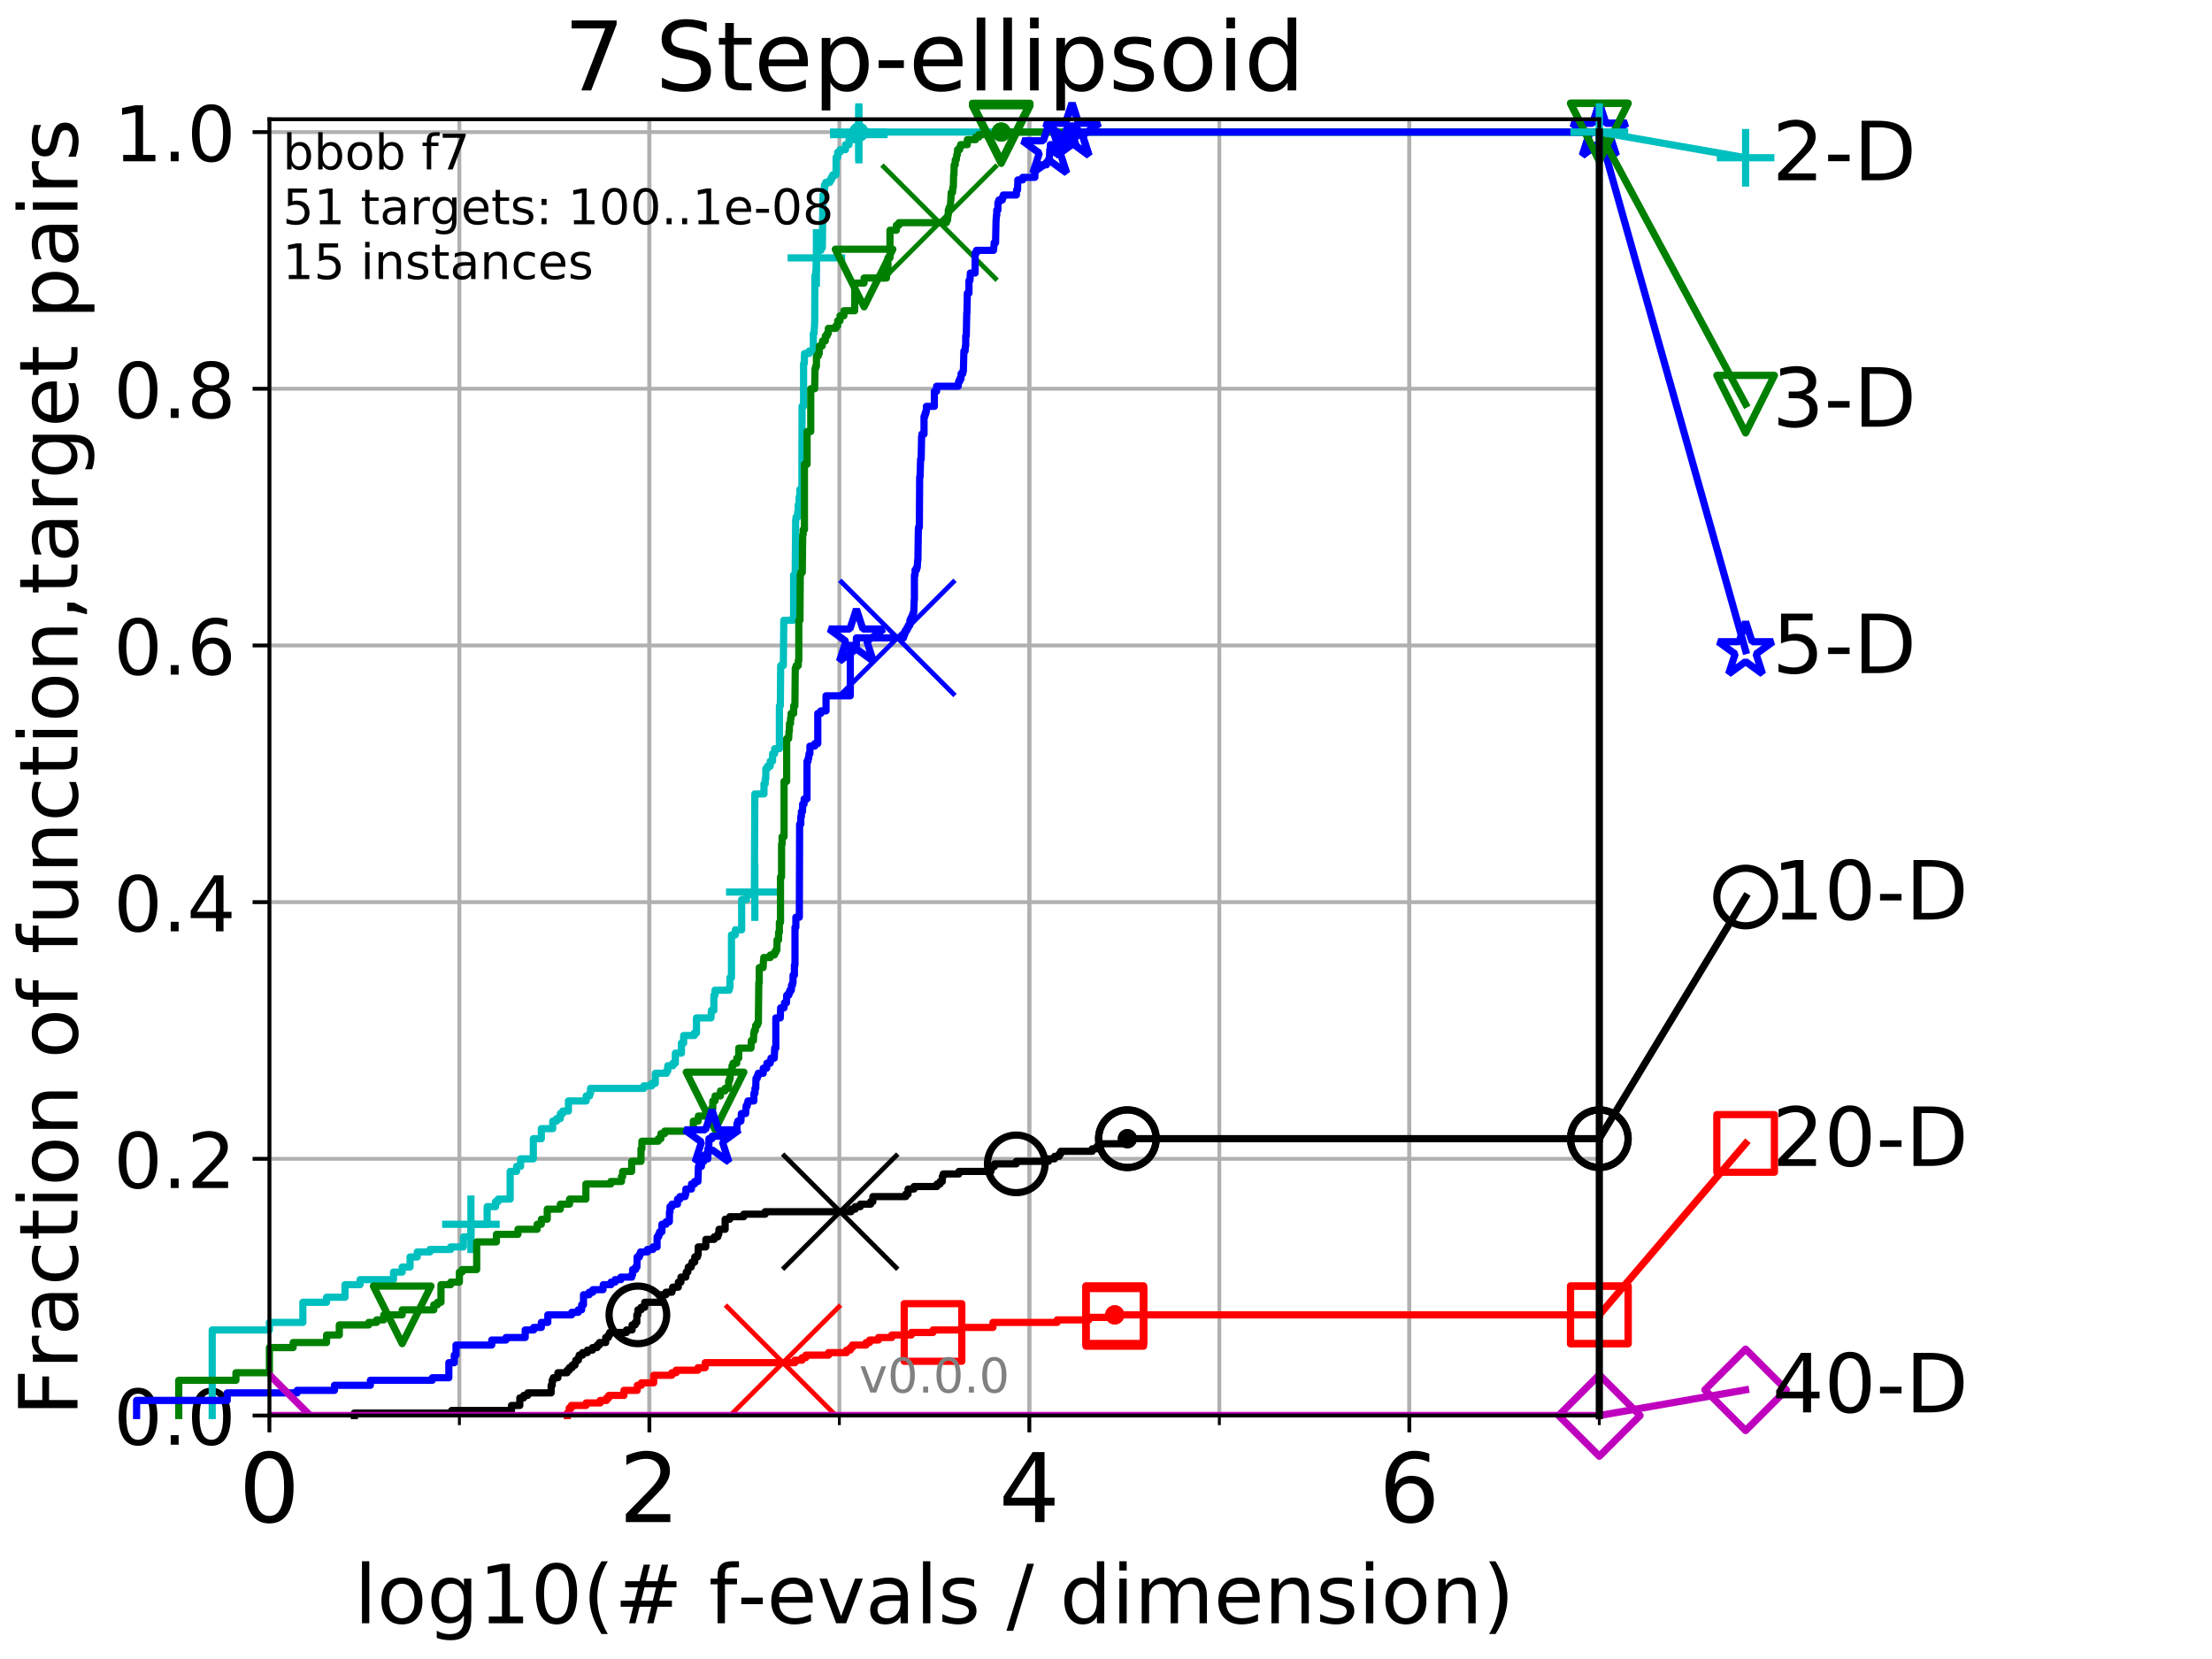 <?xml version="1.0" encoding="utf-8" standalone="no"?>
<!DOCTYPE svg PUBLIC "-//W3C//DTD SVG 1.1//EN"
  "http://www.w3.org/Graphics/SVG/1.1/DTD/svg11.dtd">
<!-- Created with matplotlib (http://matplotlib.org/) -->
<svg height="345.6pt" version="1.1" viewBox="0 0 460.8 345.6" width="460.8pt" xmlns="http://www.w3.org/2000/svg" xmlns:xlink="http://www.w3.org/1999/xlink">
 <defs>
  <style type="text/css">
*{stroke-linecap:butt;stroke-linejoin:round;}
  </style>
 </defs>
 <g id="figure_1">
  <g id="patch_1">
   <path d="M 0 345.6 
L 460.8 345.6 
L 460.8 0 
L 0 0 
z
" style="fill:#ffffff;"/>
  </g>
  <g id="axes_1">
   <g id="patch_2">
    <path d="M 56.12 294.88 
L 333.168 294.88 
L 333.168 24.84 
L 56.12 24.84 
z
" style="fill:#ffffff;"/>
   </g>
   <g id="matplotlib.axis_1">
    <g id="xtick_1">
     <g id="line2d_1">
      <path clip-path="url(#p16736a9dcc)" d="M 56.12 294.88 
L 56.12 24.84 
" style="fill:none;stroke:#b0b0b0;stroke-linecap:square;stroke-width:0.8;"/>
     </g>
     <g id="line2d_2">
      <defs>
       <path d="M 0 0 
L 0 3.5 
" id="mbe898e94b5" style="stroke:#000000;stroke-width:0.8;"/>
      </defs>
      <g>
       <use style="stroke:#000000;stroke-width:0.8;" x="56.12" xlink:href="#mbe898e94b5" y="294.88"/>
      </g>
     </g>
     <g id="text_1">
      <!-- 0 -->
      <defs>
       <path d="M 31.781 66.406 
Q 24.172 66.406 20.328 58.906 
Q 16.5 51.422 16.5 36.375 
Q 16.5 21.391 20.328 13.891 
Q 24.172 6.391 31.781 6.391 
Q 39.453 6.391 43.281 13.891 
Q 47.125 21.391 47.125 36.375 
Q 47.125 51.422 43.281 58.906 
Q 39.453 66.406 31.781 66.406 
z
M 31.781 74.219 
Q 44.047 74.219 50.516 64.516 
Q 56.984 54.828 56.984 36.375 
Q 56.984 17.969 50.516 8.266 
Q 44.047 -1.422 31.781 -1.422 
Q 19.531 -1.422 13.062 8.266 
Q 6.594 17.969 6.594 36.375 
Q 6.594 54.828 13.062 64.516 
Q 19.531 74.219 31.781 74.219 
z
" id="DejaVuSans-30"/>
      </defs>
      <g transform="translate(49.758 317.077)scale(0.2 -0.2)">
       <use xlink:href="#DejaVuSans-30"/>
      </g>
     </g>
    </g>
    <g id="xtick_2">
     <g id="line2d_3">
      <path clip-path="url(#p16736a9dcc)" d="M 135.277 294.88 
L 135.277 24.84 
" style="fill:none;stroke:#b0b0b0;stroke-linecap:square;stroke-width:0.8;"/>
     </g>
     <g id="line2d_4">
      <g>
       <use style="stroke:#000000;stroke-width:0.8;" x="135.277" xlink:href="#mbe898e94b5" y="294.88"/>
      </g>
     </g>
     <g id="text_2">
      <!-- 2 -->
      <defs>
       <path d="M 19.188 8.297 
L 53.609 8.297 
L 53.609 0 
L 7.328 0 
L 7.328 8.297 
Q 12.938 14.109 22.625 23.891 
Q 32.328 33.688 34.812 36.531 
Q 39.547 41.844 41.422 45.531 
Q 43.312 49.219 43.312 52.781 
Q 43.312 58.594 39.234 62.25 
Q 35.156 65.922 28.609 65.922 
Q 23.969 65.922 18.812 64.312 
Q 13.672 62.703 7.812 59.422 
L 7.812 69.391 
Q 13.766 71.781 18.938 73 
Q 24.125 74.219 28.422 74.219 
Q 39.75 74.219 46.484 68.547 
Q 53.219 62.891 53.219 53.422 
Q 53.219 48.922 51.531 44.891 
Q 49.859 40.875 45.406 35.406 
Q 44.188 33.984 37.641 27.219 
Q 31.109 20.453 19.188 8.297 
z
" id="DejaVuSans-32"/>
      </defs>
      <g transform="translate(128.914 317.077)scale(0.2 -0.2)">
       <use xlink:href="#DejaVuSans-32"/>
      </g>
     </g>
    </g>
    <g id="xtick_3">
     <g id="line2d_5">
      <path clip-path="url(#p16736a9dcc)" d="M 214.433 294.88 
L 214.433 24.84 
" style="fill:none;stroke:#b0b0b0;stroke-linecap:square;stroke-width:0.8;"/>
     </g>
     <g id="line2d_6">
      <g>
       <use style="stroke:#000000;stroke-width:0.8;" x="214.433" xlink:href="#mbe898e94b5" y="294.88"/>
      </g>
     </g>
     <g id="text_3">
      <!-- 4 -->
      <defs>
       <path d="M 37.797 64.312 
L 12.891 25.391 
L 37.797 25.391 
z
M 35.203 72.906 
L 47.609 72.906 
L 47.609 25.391 
L 58.016 25.391 
L 58.016 17.188 
L 47.609 17.188 
L 47.609 0 
L 37.797 0 
L 37.797 17.188 
L 4.891 17.188 
L 4.891 26.703 
z
" id="DejaVuSans-34"/>
      </defs>
      <g transform="translate(208.071 317.077)scale(0.2 -0.2)">
       <use xlink:href="#DejaVuSans-34"/>
      </g>
     </g>
    </g>
    <g id="xtick_4">
     <g id="line2d_7">
      <path clip-path="url(#p16736a9dcc)" d="M 293.59 294.88 
L 293.59 24.84 
" style="fill:none;stroke:#b0b0b0;stroke-linecap:square;stroke-width:0.8;"/>
     </g>
     <g id="line2d_8">
      <g>
       <use style="stroke:#000000;stroke-width:0.8;" x="293.59" xlink:href="#mbe898e94b5" y="294.88"/>
      </g>
     </g>
     <g id="text_4">
      <!-- 6 -->
      <defs>
       <path d="M 33.016 40.375 
Q 26.375 40.375 22.484 35.828 
Q 18.609 31.297 18.609 23.391 
Q 18.609 15.531 22.484 10.953 
Q 26.375 6.391 33.016 6.391 
Q 39.656 6.391 43.531 10.953 
Q 47.406 15.531 47.406 23.391 
Q 47.406 31.297 43.531 35.828 
Q 39.656 40.375 33.016 40.375 
z
M 52.594 71.297 
L 52.594 62.312 
Q 48.875 64.062 45.094 64.984 
Q 41.312 65.922 37.594 65.922 
Q 27.828 65.922 22.672 59.328 
Q 17.531 52.734 16.797 39.406 
Q 19.672 43.656 24.016 45.922 
Q 28.375 48.188 33.594 48.188 
Q 44.578 48.188 50.953 41.516 
Q 57.328 34.859 57.328 23.391 
Q 57.328 12.156 50.688 5.359 
Q 44.047 -1.422 33.016 -1.422 
Q 20.359 -1.422 13.672 8.266 
Q 6.984 17.969 6.984 36.375 
Q 6.984 53.656 15.188 63.938 
Q 23.391 74.219 37.203 74.219 
Q 40.922 74.219 44.703 73.484 
Q 48.484 72.75 52.594 71.297 
z
" id="DejaVuSans-36"/>
      </defs>
      <g transform="translate(287.227 317.077)scale(0.2 -0.2)">
       <use xlink:href="#DejaVuSans-36"/>
      </g>
     </g>
    </g>
    <g id="xtick_5">
     <g id="line2d_9">
      <path clip-path="url(#p16736a9dcc)" d="M 56.12 294.88 
L 56.12 24.84 
" style="fill:none;stroke:#b0b0b0;stroke-linecap:square;stroke-width:0.8;"/>
     </g>
     <g id="line2d_10">
      <defs>
       <path d="M 0 0 
L 0 2 
" id="mbe674da869" style="stroke:#000000;stroke-width:0.6;"/>
      </defs>
      <g>
       <use style="stroke:#000000;stroke-width:0.6;" x="56.12" xlink:href="#mbe674da869" y="294.88"/>
      </g>
     </g>
    </g>
    <g id="xtick_6">
     <g id="line2d_11">
      <path clip-path="url(#p16736a9dcc)" d="M 95.698 294.88 
L 95.698 24.84 
" style="fill:none;stroke:#b0b0b0;stroke-linecap:square;stroke-width:0.8;"/>
     </g>
     <g id="line2d_12">
      <g>
       <use style="stroke:#000000;stroke-width:0.6;" x="95.698" xlink:href="#mbe674da869" y="294.88"/>
      </g>
     </g>
    </g>
    <g id="xtick_7">
     <g id="line2d_13">
      <path clip-path="url(#p16736a9dcc)" d="M 135.277 294.88 
L 135.277 24.84 
" style="fill:none;stroke:#b0b0b0;stroke-linecap:square;stroke-width:0.8;"/>
     </g>
     <g id="line2d_14">
      <g>
       <use style="stroke:#000000;stroke-width:0.6;" x="135.277" xlink:href="#mbe674da869" y="294.88"/>
      </g>
     </g>
    </g>
    <g id="xtick_8">
     <g id="line2d_15">
      <path clip-path="url(#p16736a9dcc)" d="M 174.855 294.88 
L 174.855 24.84 
" style="fill:none;stroke:#b0b0b0;stroke-linecap:square;stroke-width:0.8;"/>
     </g>
     <g id="line2d_16">
      <g>
       <use style="stroke:#000000;stroke-width:0.6;" x="174.855" xlink:href="#mbe674da869" y="294.88"/>
      </g>
     </g>
    </g>
    <g id="xtick_9">
     <g id="line2d_17">
      <path clip-path="url(#p16736a9dcc)" d="M 214.433 294.88 
L 214.433 24.84 
" style="fill:none;stroke:#b0b0b0;stroke-linecap:square;stroke-width:0.8;"/>
     </g>
     <g id="line2d_18">
      <g>
       <use style="stroke:#000000;stroke-width:0.6;" x="214.433" xlink:href="#mbe674da869" y="294.88"/>
      </g>
     </g>
    </g>
    <g id="xtick_10">
     <g id="line2d_19">
      <path clip-path="url(#p16736a9dcc)" d="M 254.011 294.88 
L 254.011 24.84 
" style="fill:none;stroke:#b0b0b0;stroke-linecap:square;stroke-width:0.8;"/>
     </g>
     <g id="line2d_20">
      <g>
       <use style="stroke:#000000;stroke-width:0.6;" x="254.011" xlink:href="#mbe674da869" y="294.88"/>
      </g>
     </g>
    </g>
    <g id="xtick_11">
     <g id="line2d_21">
      <path clip-path="url(#p16736a9dcc)" d="M 293.59 294.88 
L 293.59 24.84 
" style="fill:none;stroke:#b0b0b0;stroke-linecap:square;stroke-width:0.8;"/>
     </g>
     <g id="line2d_22">
      <g>
       <use style="stroke:#000000;stroke-width:0.6;" x="293.59" xlink:href="#mbe674da869" y="294.88"/>
      </g>
     </g>
    </g>
    <g id="xtick_12">
     <g id="line2d_23">
      <path clip-path="url(#p16736a9dcc)" d="M 333.168 294.88 
L 333.168 24.84 
" style="fill:none;stroke:#b0b0b0;stroke-linecap:square;stroke-width:0.8;"/>
     </g>
     <g id="line2d_24">
      <g>
       <use style="stroke:#000000;stroke-width:0.6;" x="333.168" xlink:href="#mbe674da869" y="294.88"/>
      </g>
     </g>
    </g>
    <g id="text_5">
     <!-- log10(# f-evals / dimension) -->
     <defs>
      <path d="M 9.422 75.984 
L 18.406 75.984 
L 18.406 0 
L 9.422 0 
z
" id="DejaVuSans-6c"/>
      <path d="M 30.609 48.391 
Q 23.391 48.391 19.188 42.75 
Q 14.984 37.109 14.984 27.297 
Q 14.984 17.484 19.156 11.844 
Q 23.344 6.203 30.609 6.203 
Q 37.797 6.203 41.984 11.859 
Q 46.188 17.531 46.188 27.297 
Q 46.188 37.016 41.984 42.703 
Q 37.797 48.391 30.609 48.391 
z
M 30.609 56 
Q 42.328 56 49.016 48.375 
Q 55.719 40.766 55.719 27.297 
Q 55.719 13.875 49.016 6.219 
Q 42.328 -1.422 30.609 -1.422 
Q 18.844 -1.422 12.172 6.219 
Q 5.516 13.875 5.516 27.297 
Q 5.516 40.766 12.172 48.375 
Q 18.844 56 30.609 56 
z
" id="DejaVuSans-6f"/>
      <path d="M 45.406 27.984 
Q 45.406 37.75 41.375 43.109 
Q 37.359 48.484 30.078 48.484 
Q 22.859 48.484 18.828 43.109 
Q 14.797 37.75 14.797 27.984 
Q 14.797 18.266 18.828 12.891 
Q 22.859 7.516 30.078 7.516 
Q 37.359 7.516 41.375 12.891 
Q 45.406 18.266 45.406 27.984 
z
M 54.391 6.781 
Q 54.391 -7.172 48.188 -13.984 
Q 42 -20.797 29.203 -20.797 
Q 24.469 -20.797 20.266 -20.094 
Q 16.062 -19.391 12.109 -17.922 
L 12.109 -9.188 
Q 16.062 -11.328 19.922 -12.344 
Q 23.781 -13.375 27.781 -13.375 
Q 36.625 -13.375 41.016 -8.766 
Q 45.406 -4.156 45.406 5.172 
L 45.406 9.625 
Q 42.625 4.781 38.281 2.391 
Q 33.938 0 27.875 0 
Q 17.828 0 11.672 7.656 
Q 5.516 15.328 5.516 27.984 
Q 5.516 40.672 11.672 48.328 
Q 17.828 56 27.875 56 
Q 33.938 56 38.281 53.609 
Q 42.625 51.219 45.406 46.391 
L 45.406 54.688 
L 54.391 54.688 
z
" id="DejaVuSans-67"/>
      <path d="M 12.406 8.297 
L 28.516 8.297 
L 28.516 63.922 
L 10.984 60.406 
L 10.984 69.391 
L 28.422 72.906 
L 38.281 72.906 
L 38.281 8.297 
L 54.391 8.297 
L 54.391 0 
L 12.406 0 
z
" id="DejaVuSans-31"/>
      <path d="M 31 75.875 
Q 24.469 64.656 21.281 53.656 
Q 18.109 42.672 18.109 31.391 
Q 18.109 20.125 21.312 9.062 
Q 24.516 -2 31 -13.188 
L 23.188 -13.188 
Q 15.875 -1.703 12.234 9.375 
Q 8.594 20.453 8.594 31.391 
Q 8.594 42.281 12.203 53.312 
Q 15.828 64.359 23.188 75.875 
z
" id="DejaVuSans-28"/>
      <path d="M 51.125 44 
L 36.922 44 
L 32.812 27.688 
L 47.125 27.688 
z
M 43.797 71.781 
L 38.719 51.516 
L 52.984 51.516 
L 58.109 71.781 
L 65.922 71.781 
L 60.891 51.516 
L 76.125 51.516 
L 76.125 44 
L 58.984 44 
L 54.984 27.688 
L 70.516 27.688 
L 70.516 20.219 
L 53.078 20.219 
L 48 0 
L 40.188 0 
L 45.219 20.219 
L 30.906 20.219 
L 25.875 0 
L 18.016 0 
L 23.094 20.219 
L 7.719 20.219 
L 7.719 27.688 
L 24.906 27.688 
L 29 44 
L 13.281 44 
L 13.281 51.516 
L 30.906 51.516 
L 35.891 71.781 
z
" id="DejaVuSans-23"/>
      <path id="DejaVuSans-20"/>
      <path d="M 37.109 75.984 
L 37.109 68.5 
L 28.516 68.5 
Q 23.688 68.5 21.797 66.547 
Q 19.922 64.594 19.922 59.516 
L 19.922 54.688 
L 34.719 54.688 
L 34.719 47.703 
L 19.922 47.703 
L 19.922 0 
L 10.891 0 
L 10.891 47.703 
L 2.297 47.703 
L 2.297 54.688 
L 10.891 54.688 
L 10.891 58.5 
Q 10.891 67.625 15.141 71.797 
Q 19.391 75.984 28.609 75.984 
z
" id="DejaVuSans-66"/>
      <path d="M 4.891 31.391 
L 31.203 31.391 
L 31.203 23.391 
L 4.891 23.391 
z
" id="DejaVuSans-2d"/>
      <path d="M 56.203 29.594 
L 56.203 25.203 
L 14.891 25.203 
Q 15.484 15.922 20.484 11.062 
Q 25.484 6.203 34.422 6.203 
Q 39.594 6.203 44.453 7.469 
Q 49.312 8.734 54.109 11.281 
L 54.109 2.781 
Q 49.266 0.734 44.188 -0.344 
Q 39.109 -1.422 33.891 -1.422 
Q 20.797 -1.422 13.156 6.188 
Q 5.516 13.812 5.516 26.812 
Q 5.516 40.234 12.766 48.109 
Q 20.016 56 32.328 56 
Q 43.359 56 49.781 48.891 
Q 56.203 41.797 56.203 29.594 
z
M 47.219 32.234 
Q 47.125 39.594 43.094 43.984 
Q 39.062 48.391 32.422 48.391 
Q 24.906 48.391 20.391 44.141 
Q 15.875 39.891 15.188 32.172 
z
" id="DejaVuSans-65"/>
      <path d="M 2.984 54.688 
L 12.5 54.688 
L 29.594 8.797 
L 46.688 54.688 
L 56.203 54.688 
L 35.688 0 
L 23.484 0 
z
" id="DejaVuSans-76"/>
      <path d="M 34.281 27.484 
Q 23.391 27.484 19.188 25 
Q 14.984 22.516 14.984 16.5 
Q 14.984 11.719 18.141 8.906 
Q 21.297 6.109 26.703 6.109 
Q 34.188 6.109 38.703 11.406 
Q 43.219 16.703 43.219 25.484 
L 43.219 27.484 
z
M 52.203 31.203 
L 52.203 0 
L 43.219 0 
L 43.219 8.297 
Q 40.141 3.328 35.547 0.953 
Q 30.953 -1.422 24.312 -1.422 
Q 15.922 -1.422 10.953 3.297 
Q 6 8.016 6 15.922 
Q 6 25.141 12.172 29.828 
Q 18.359 34.516 30.609 34.516 
L 43.219 34.516 
L 43.219 35.406 
Q 43.219 41.609 39.141 45 
Q 35.062 48.391 27.688 48.391 
Q 23 48.391 18.547 47.266 
Q 14.109 46.141 10.016 43.891 
L 10.016 52.203 
Q 14.938 54.109 19.578 55.047 
Q 24.219 56 28.609 56 
Q 40.484 56 46.344 49.844 
Q 52.203 43.703 52.203 31.203 
z
" id="DejaVuSans-61"/>
      <path d="M 44.281 53.078 
L 44.281 44.578 
Q 40.484 46.531 36.375 47.5 
Q 32.281 48.484 27.875 48.484 
Q 21.188 48.484 17.844 46.438 
Q 14.5 44.391 14.5 40.281 
Q 14.5 37.156 16.891 35.375 
Q 19.281 33.594 26.516 31.984 
L 29.594 31.297 
Q 39.156 29.25 43.188 25.516 
Q 47.219 21.781 47.219 15.094 
Q 47.219 7.469 41.188 3.016 
Q 35.156 -1.422 24.609 -1.422 
Q 20.219 -1.422 15.453 -0.562 
Q 10.688 0.297 5.422 2 
L 5.422 11.281 
Q 10.406 8.688 15.234 7.391 
Q 20.062 6.109 24.812 6.109 
Q 31.156 6.109 34.562 8.281 
Q 37.984 10.453 37.984 14.406 
Q 37.984 18.062 35.516 20.016 
Q 33.062 21.969 24.703 23.781 
L 21.578 24.516 
Q 13.234 26.266 9.516 29.906 
Q 5.812 33.547 5.812 39.891 
Q 5.812 47.609 11.281 51.797 
Q 16.75 56 26.812 56 
Q 31.781 56 36.172 55.266 
Q 40.578 54.547 44.281 53.078 
z
" id="DejaVuSans-73"/>
      <path d="M 25.391 72.906 
L 33.688 72.906 
L 8.297 -9.281 
L 0 -9.281 
z
" id="DejaVuSans-2f"/>
      <path d="M 45.406 46.391 
L 45.406 75.984 
L 54.391 75.984 
L 54.391 0 
L 45.406 0 
L 45.406 8.203 
Q 42.578 3.328 38.25 0.953 
Q 33.938 -1.422 27.875 -1.422 
Q 17.969 -1.422 11.734 6.484 
Q 5.516 14.406 5.516 27.297 
Q 5.516 40.188 11.734 48.094 
Q 17.969 56 27.875 56 
Q 33.938 56 38.25 53.625 
Q 42.578 51.266 45.406 46.391 
z
M 14.797 27.297 
Q 14.797 17.391 18.875 11.75 
Q 22.953 6.109 30.078 6.109 
Q 37.203 6.109 41.297 11.75 
Q 45.406 17.391 45.406 27.297 
Q 45.406 37.203 41.297 42.844 
Q 37.203 48.484 30.078 48.484 
Q 22.953 48.484 18.875 42.844 
Q 14.797 37.203 14.797 27.297 
z
" id="DejaVuSans-64"/>
      <path d="M 9.422 54.688 
L 18.406 54.688 
L 18.406 0 
L 9.422 0 
z
M 9.422 75.984 
L 18.406 75.984 
L 18.406 64.594 
L 9.422 64.594 
z
" id="DejaVuSans-69"/>
      <path d="M 52 44.188 
Q 55.375 50.25 60.062 53.125 
Q 64.75 56 71.094 56 
Q 79.641 56 84.281 50.016 
Q 88.922 44.047 88.922 33.016 
L 88.922 0 
L 79.891 0 
L 79.891 32.719 
Q 79.891 40.578 77.094 44.375 
Q 74.312 48.188 68.609 48.188 
Q 61.625 48.188 57.562 43.547 
Q 53.516 38.922 53.516 30.906 
L 53.516 0 
L 44.484 0 
L 44.484 32.719 
Q 44.484 40.625 41.703 44.406 
Q 38.922 48.188 33.109 48.188 
Q 26.219 48.188 22.156 43.531 
Q 18.109 38.875 18.109 30.906 
L 18.109 0 
L 9.078 0 
L 9.078 54.688 
L 18.109 54.688 
L 18.109 46.188 
Q 21.188 51.219 25.484 53.609 
Q 29.781 56 35.688 56 
Q 41.656 56 45.828 52.969 
Q 50 49.953 52 44.188 
z
" id="DejaVuSans-6d"/>
      <path d="M 54.891 33.016 
L 54.891 0 
L 45.906 0 
L 45.906 32.719 
Q 45.906 40.484 42.875 44.328 
Q 39.844 48.188 33.797 48.188 
Q 26.516 48.188 22.312 43.547 
Q 18.109 38.922 18.109 30.906 
L 18.109 0 
L 9.078 0 
L 9.078 54.688 
L 18.109 54.688 
L 18.109 46.188 
Q 21.344 51.125 25.703 53.562 
Q 30.078 56 35.797 56 
Q 45.219 56 50.047 50.172 
Q 54.891 44.344 54.891 33.016 
z
" id="DejaVuSans-6e"/>
      <path d="M 8.016 75.875 
L 15.828 75.875 
Q 23.141 64.359 26.781 53.312 
Q 30.422 42.281 30.422 31.391 
Q 30.422 20.453 26.781 9.375 
Q 23.141 -1.703 15.828 -13.188 
L 8.016 -13.188 
Q 14.5 -2 17.703 9.062 
Q 20.906 20.125 20.906 31.391 
Q 20.906 42.672 17.703 53.656 
Q 14.5 64.656 8.016 75.875 
z
" id="DejaVuSans-29"/>
     </defs>
     <g transform="translate(73.803 338.154)scale(0.17 -0.17)">
      <use xlink:href="#DejaVuSans-6c"/>
      <use x="27.783" xlink:href="#DejaVuSans-6f"/>
      <use x="88.965" xlink:href="#DejaVuSans-67"/>
      <use x="152.441" xlink:href="#DejaVuSans-31"/>
      <use x="216.064" xlink:href="#DejaVuSans-30"/>
      <use x="279.688" xlink:href="#DejaVuSans-28"/>
      <use x="318.701" xlink:href="#DejaVuSans-23"/>
      <use x="402.49" xlink:href="#DejaVuSans-20"/>
      <use x="434.277" xlink:href="#DejaVuSans-66"/>
      <use x="469.404" xlink:href="#DejaVuSans-2d"/>
      <use x="505.488" xlink:href="#DejaVuSans-65"/>
      <use x="567.012" xlink:href="#DejaVuSans-76"/>
      <use x="626.191" xlink:href="#DejaVuSans-61"/>
      <use x="687.471" xlink:href="#DejaVuSans-6c"/>
      <use x="715.254" xlink:href="#DejaVuSans-73"/>
      <use x="767.354" xlink:href="#DejaVuSans-20"/>
      <use x="799.141" xlink:href="#DejaVuSans-2f"/>
      <use x="832.832" xlink:href="#DejaVuSans-20"/>
      <use x="864.619" xlink:href="#DejaVuSans-64"/>
      <use x="928.096" xlink:href="#DejaVuSans-69"/>
      <use x="955.879" xlink:href="#DejaVuSans-6d"/>
      <use x="1053.291" xlink:href="#DejaVuSans-65"/>
      <use x="1114.814" xlink:href="#DejaVuSans-6e"/>
      <use x="1178.193" xlink:href="#DejaVuSans-73"/>
      <use x="1230.293" xlink:href="#DejaVuSans-69"/>
      <use x="1258.076" xlink:href="#DejaVuSans-6f"/>
      <use x="1319.258" xlink:href="#DejaVuSans-6e"/>
      <use x="1382.637" xlink:href="#DejaVuSans-29"/>
     </g>
    </g>
   </g>
   <g id="matplotlib.axis_2">
    <g id="ytick_1">
     <g id="line2d_25">
      <path clip-path="url(#p16736a9dcc)" d="M 56.12 294.88 
L 333.168 294.88 
" style="fill:none;stroke:#b0b0b0;stroke-linecap:square;stroke-width:0.8;"/>
     </g>
     <g id="line2d_26">
      <defs>
       <path d="M 0 0 
L -3.5 0 
" id="maab8e92d8b" style="stroke:#000000;stroke-width:0.8;"/>
      </defs>
      <g>
       <use style="stroke:#000000;stroke-width:0.8;" x="56.12" xlink:href="#maab8e92d8b" y="294.88"/>
      </g>
     </g>
     <g id="text_6">
      <!-- 0.0 -->
      <defs>
       <path d="M 10.688 12.406 
L 21 12.406 
L 21 0 
L 10.688 0 
z
" id="DejaVuSans-2e"/>
      </defs>
      <g transform="translate(23.675 300.959)scale(0.16 -0.16)">
       <use xlink:href="#DejaVuSans-30"/>
       <use x="63.623" xlink:href="#DejaVuSans-2e"/>
       <use x="95.41" xlink:href="#DejaVuSans-30"/>
      </g>
     </g>
    </g>
    <g id="ytick_2">
     <g id="line2d_27">
      <path clip-path="url(#p16736a9dcc)" d="M 56.12 241.407 
L 333.168 241.407 
" style="fill:none;stroke:#b0b0b0;stroke-linecap:square;stroke-width:0.8;"/>
     </g>
     <g id="line2d_28">
      <g>
       <use style="stroke:#000000;stroke-width:0.8;" x="56.12" xlink:href="#maab8e92d8b" y="241.407"/>
      </g>
     </g>
     <g id="text_7">
      <!-- 0.2 -->
      <g transform="translate(23.675 247.485)scale(0.16 -0.16)">
       <use xlink:href="#DejaVuSans-30"/>
       <use x="63.623" xlink:href="#DejaVuSans-2e"/>
       <use x="95.41" xlink:href="#DejaVuSans-32"/>
      </g>
     </g>
    </g>
    <g id="ytick_3">
     <g id="line2d_29">
      <path clip-path="url(#p16736a9dcc)" d="M 56.12 187.933 
L 333.168 187.933 
" style="fill:none;stroke:#b0b0b0;stroke-linecap:square;stroke-width:0.8;"/>
     </g>
     <g id="line2d_30">
      <g>
       <use style="stroke:#000000;stroke-width:0.8;" x="56.12" xlink:href="#maab8e92d8b" y="187.933"/>
      </g>
     </g>
     <g id="text_8">
      <!-- 0.4 -->
      <g transform="translate(23.675 194.012)scale(0.16 -0.16)">
       <use xlink:href="#DejaVuSans-30"/>
       <use x="63.623" xlink:href="#DejaVuSans-2e"/>
       <use x="95.41" xlink:href="#DejaVuSans-34"/>
      </g>
     </g>
    </g>
    <g id="ytick_4">
     <g id="line2d_31">
      <path clip-path="url(#p16736a9dcc)" d="M 56.12 134.46 
L 333.168 134.46 
" style="fill:none;stroke:#b0b0b0;stroke-linecap:square;stroke-width:0.8;"/>
     </g>
     <g id="line2d_32">
      <g>
       <use style="stroke:#000000;stroke-width:0.8;" x="56.12" xlink:href="#maab8e92d8b" y="134.46"/>
      </g>
     </g>
     <g id="text_9">
      <!-- 0.6 -->
      <g transform="translate(23.675 140.539)scale(0.16 -0.16)">
       <use xlink:href="#DejaVuSans-30"/>
       <use x="63.623" xlink:href="#DejaVuSans-2e"/>
       <use x="95.41" xlink:href="#DejaVuSans-36"/>
      </g>
     </g>
    </g>
    <g id="ytick_5">
     <g id="line2d_33">
      <path clip-path="url(#p16736a9dcc)" d="M 56.12 80.987 
L 333.168 80.987 
" style="fill:none;stroke:#b0b0b0;stroke-linecap:square;stroke-width:0.8;"/>
     </g>
     <g id="line2d_34">
      <g>
       <use style="stroke:#000000;stroke-width:0.8;" x="56.12" xlink:href="#maab8e92d8b" y="80.987"/>
      </g>
     </g>
     <g id="text_10">
      <!-- 0.8 -->
      <defs>
       <path d="M 31.781 34.625 
Q 24.75 34.625 20.719 30.859 
Q 16.703 27.094 16.703 20.516 
Q 16.703 13.922 20.719 10.156 
Q 24.75 6.391 31.781 6.391 
Q 38.812 6.391 42.859 10.172 
Q 46.922 13.969 46.922 20.516 
Q 46.922 27.094 42.891 30.859 
Q 38.875 34.625 31.781 34.625 
z
M 21.922 38.812 
Q 15.578 40.375 12.031 44.719 
Q 8.5 49.078 8.5 55.328 
Q 8.5 64.062 14.719 69.141 
Q 20.953 74.219 31.781 74.219 
Q 42.672 74.219 48.875 69.141 
Q 55.078 64.062 55.078 55.328 
Q 55.078 49.078 51.531 44.719 
Q 48 40.375 41.703 38.812 
Q 48.828 37.156 52.797 32.312 
Q 56.781 27.484 56.781 20.516 
Q 56.781 9.906 50.312 4.234 
Q 43.844 -1.422 31.781 -1.422 
Q 19.734 -1.422 13.25 4.234 
Q 6.781 9.906 6.781 20.516 
Q 6.781 27.484 10.781 32.312 
Q 14.797 37.156 21.922 38.812 
z
M 18.312 54.391 
Q 18.312 48.734 21.844 45.562 
Q 25.391 42.391 31.781 42.391 
Q 38.141 42.391 41.719 45.562 
Q 45.312 48.734 45.312 54.391 
Q 45.312 60.062 41.719 63.234 
Q 38.141 66.406 31.781 66.406 
Q 25.391 66.406 21.844 63.234 
Q 18.312 60.062 18.312 54.391 
z
" id="DejaVuSans-38"/>
      </defs>
      <g transform="translate(23.675 87.066)scale(0.16 -0.16)">
       <use xlink:href="#DejaVuSans-30"/>
       <use x="63.623" xlink:href="#DejaVuSans-2e"/>
       <use x="95.41" xlink:href="#DejaVuSans-38"/>
      </g>
     </g>
    </g>
    <g id="ytick_6">
     <g id="line2d_35">
      <path clip-path="url(#p16736a9dcc)" d="M 56.12 27.514 
L 333.168 27.514 
" style="fill:none;stroke:#b0b0b0;stroke-linecap:square;stroke-width:0.8;"/>
     </g>
     <g id="line2d_36">
      <g>
       <use style="stroke:#000000;stroke-width:0.8;" x="56.12" xlink:href="#maab8e92d8b" y="27.514"/>
      </g>
     </g>
     <g id="text_11">
      <!-- 1.0 -->
      <g transform="translate(23.675 33.592)scale(0.16 -0.16)">
       <use xlink:href="#DejaVuSans-31"/>
       <use x="63.623" xlink:href="#DejaVuSans-2e"/>
       <use x="95.41" xlink:href="#DejaVuSans-30"/>
      </g>
     </g>
    </g>
    <g id="text_12">
     <!-- Fraction of function,target pairs -->
     <defs>
      <path d="M 9.812 72.906 
L 51.703 72.906 
L 51.703 64.594 
L 19.672 64.594 
L 19.672 43.109 
L 48.578 43.109 
L 48.578 34.812 
L 19.672 34.812 
L 19.672 0 
L 9.812 0 
z
" id="DejaVuSans-46"/>
      <path d="M 41.109 46.297 
Q 39.594 47.172 37.812 47.578 
Q 36.031 48 33.891 48 
Q 26.266 48 22.188 43.047 
Q 18.109 38.094 18.109 28.812 
L 18.109 0 
L 9.078 0 
L 9.078 54.688 
L 18.109 54.688 
L 18.109 46.188 
Q 20.953 51.172 25.484 53.578 
Q 30.031 56 36.531 56 
Q 37.453 56 38.578 55.875 
Q 39.703 55.766 41.062 55.516 
z
" id="DejaVuSans-72"/>
      <path d="M 48.781 52.594 
L 48.781 44.188 
Q 44.969 46.297 41.141 47.344 
Q 37.312 48.391 33.406 48.391 
Q 24.656 48.391 19.812 42.844 
Q 14.984 37.312 14.984 27.297 
Q 14.984 17.281 19.812 11.734 
Q 24.656 6.203 33.406 6.203 
Q 37.312 6.203 41.141 7.25 
Q 44.969 8.297 48.781 10.406 
L 48.781 2.094 
Q 45.016 0.344 40.984 -0.531 
Q 36.969 -1.422 32.422 -1.422 
Q 20.062 -1.422 12.781 6.344 
Q 5.516 14.109 5.516 27.297 
Q 5.516 40.672 12.859 48.328 
Q 20.219 56 33.016 56 
Q 37.156 56 41.109 55.141 
Q 45.062 54.297 48.781 52.594 
z
" id="DejaVuSans-63"/>
      <path d="M 18.312 70.219 
L 18.312 54.688 
L 36.812 54.688 
L 36.812 47.703 
L 18.312 47.703 
L 18.312 18.016 
Q 18.312 11.328 20.141 9.422 
Q 21.969 7.516 27.594 7.516 
L 36.812 7.516 
L 36.812 0 
L 27.594 0 
Q 17.188 0 13.234 3.875 
Q 9.281 7.766 9.281 18.016 
L 9.281 47.703 
L 2.688 47.703 
L 2.688 54.688 
L 9.281 54.688 
L 9.281 70.219 
z
" id="DejaVuSans-74"/>
      <path d="M 8.5 21.578 
L 8.5 54.688 
L 17.484 54.688 
L 17.484 21.922 
Q 17.484 14.156 20.5 10.266 
Q 23.531 6.391 29.594 6.391 
Q 36.859 6.391 41.078 11.031 
Q 45.312 15.672 45.312 23.688 
L 45.312 54.688 
L 54.297 54.688 
L 54.297 0 
L 45.312 0 
L 45.312 8.406 
Q 42.047 3.422 37.719 1 
Q 33.406 -1.422 27.688 -1.422 
Q 18.266 -1.422 13.375 4.438 
Q 8.5 10.297 8.5 21.578 
z
M 31.109 56 
z
" id="DejaVuSans-75"/>
      <path d="M 11.719 12.406 
L 22.016 12.406 
L 22.016 4 
L 14.016 -11.625 
L 7.719 -11.625 
L 11.719 4 
z
" id="DejaVuSans-2c"/>
      <path d="M 18.109 8.203 
L 18.109 -20.797 
L 9.078 -20.797 
L 9.078 54.688 
L 18.109 54.688 
L 18.109 46.391 
Q 20.953 51.266 25.266 53.625 
Q 29.594 56 35.594 56 
Q 45.562 56 51.781 48.094 
Q 58.016 40.188 58.016 27.297 
Q 58.016 14.406 51.781 6.484 
Q 45.562 -1.422 35.594 -1.422 
Q 29.594 -1.422 25.266 0.953 
Q 20.953 3.328 18.109 8.203 
z
M 48.688 27.297 
Q 48.688 37.203 44.609 42.844 
Q 40.531 48.484 33.406 48.484 
Q 26.266 48.484 22.188 42.844 
Q 18.109 37.203 18.109 27.297 
Q 18.109 17.391 22.188 11.75 
Q 26.266 6.109 33.406 6.109 
Q 40.531 6.109 44.609 11.75 
Q 48.688 17.391 48.688 27.297 
z
" id="DejaVuSans-70"/>
     </defs>
     <g transform="translate(16.14 294.999)rotate(-90)scale(0.17 -0.17)">
      <use xlink:href="#DejaVuSans-46"/>
      <use x="57.41" xlink:href="#DejaVuSans-72"/>
      <use x="98.523" xlink:href="#DejaVuSans-61"/>
      <use x="159.803" xlink:href="#DejaVuSans-63"/>
      <use x="214.783" xlink:href="#DejaVuSans-74"/>
      <use x="253.992" xlink:href="#DejaVuSans-69"/>
      <use x="281.775" xlink:href="#DejaVuSans-6f"/>
      <use x="342.957" xlink:href="#DejaVuSans-6e"/>
      <use x="406.336" xlink:href="#DejaVuSans-20"/>
      <use x="438.123" xlink:href="#DejaVuSans-6f"/>
      <use x="499.305" xlink:href="#DejaVuSans-66"/>
      <use x="534.51" xlink:href="#DejaVuSans-20"/>
      <use x="566.297" xlink:href="#DejaVuSans-66"/>
      <use x="601.502" xlink:href="#DejaVuSans-75"/>
      <use x="664.881" xlink:href="#DejaVuSans-6e"/>
      <use x="728.26" xlink:href="#DejaVuSans-63"/>
      <use x="783.24" xlink:href="#DejaVuSans-74"/>
      <use x="822.449" xlink:href="#DejaVuSans-69"/>
      <use x="850.232" xlink:href="#DejaVuSans-6f"/>
      <use x="911.414" xlink:href="#DejaVuSans-6e"/>
      <use x="974.793" xlink:href="#DejaVuSans-2c"/>
      <use x="1006.58" xlink:href="#DejaVuSans-74"/>
      <use x="1045.789" xlink:href="#DejaVuSans-61"/>
      <use x="1107.068" xlink:href="#DejaVuSans-72"/>
      <use x="1148.166" xlink:href="#DejaVuSans-67"/>
      <use x="1211.643" xlink:href="#DejaVuSans-65"/>
      <use x="1273.166" xlink:href="#DejaVuSans-74"/>
      <use x="1312.375" xlink:href="#DejaVuSans-20"/>
      <use x="1344.162" xlink:href="#DejaVuSans-70"/>
      <use x="1407.639" xlink:href="#DejaVuSans-61"/>
      <use x="1468.918" xlink:href="#DejaVuSans-69"/>
      <use x="1496.701" xlink:href="#DejaVuSans-72"/>
      <use x="1537.814" xlink:href="#DejaVuSans-73"/>
     </g>
    </g>
   </g>
   <g id="line2d_37">
    <defs>
     <path d="M 0 1.5 
C 0.398 1.5 0.779 1.342 1.061 1.061 
C 1.342 0.779 1.5 0.398 1.5 0 
C 1.5 -0.398 1.342 -0.779 1.061 -1.061 
C 0.779 -1.342 0.398 -1.5 0 -1.5 
C -0.398 -1.5 -0.779 -1.342 -1.061 -1.061 
C -1.342 -0.779 -1.5 -0.398 -1.5 0 
C -1.5 0.398 -1.342 0.779 -1.061 1.061 
C -0.779 1.342 -0.398 1.5 0 1.5 
z
" id="mcdecf99df1" style="stroke:#00bfbf;"/>
    </defs>
    <g>
     <use style="fill:#00bfbf;stroke:#00bfbf;" x="178.909" xlink:href="#mcdecf99df1" y="27.514"/>
     <use style="fill:#00bfbf;stroke:#00bfbf;" x="178.909" xlink:href="#mcdecf99df1" y="27.514"/>
    </g>
   </g>
   <g id="line2d_38">
    <path d="M 44.206 294.88 
L 44.206 277.056 
L 56.12 277.056 
L 56.12 275.483 
L 63.089 275.483 
L 63.089 271.289 
L 68.034 271.289 
L 68.034 270.24 
L 71.87 270.24 
L 71.87 267.619 
L 75.004 267.619 
L 75.004 266.571 
L 81.973 266.571 
L 81.973 264.998 
L 83.784 264.998 
L 83.784 263.949 
L 85.422 263.949 
L 85.422 261.852 
L 86.918 261.852 
L 86.918 260.804 
L 89.568 260.804 
L 89.568 260.28 
L 93.887 260.28 
L 93.887 259.755 
L 96.537 259.755 
L 96.537 257.658 
L 98.101 257.658 
L 98.101 255.037 
L 101.482 255.037 
L 101.482 251.367 
L 103.231 251.367 
L 103.231 250.319 
L 103.777 250.319 
L 103.777 249.795 
L 106.272 249.795 
L 106.272 244.028 
L 107.613 244.028 
L 107.613 242.979 
L 108.451 242.979 
L 108.451 241.407 
L 111.101 241.407 
L 111.101 237.213 
L 112.771 237.213 
L 112.771 235.116 
L 115.146 235.116 
L 115.146 233.543 
L 115.958 233.543 
L 115.958 233.019 
L 116.733 233.019 
L 116.733 231.97 
L 117.232 231.97 
L 117.232 231.446 
L 118.417 231.446 
L 118.417 229.349 
L 122.115 229.349 
L 122.115 228.301 
L 122.839 228.301 
L 122.839 227.776 
L 123.015 227.776 
L 123.015 226.728 
L 134.121 226.728 
L 134.121 226.204 
L 135.785 226.204 
L 135.785 225.679 
L 136.52 225.679 
L 136.52 223.582 
L 138.835 223.582 
L 138.835 223.058 
L 139.112 223.058 
L 139.112 222.01 
L 140.178 222.01 
L 140.178 221.485 
L 140.688 221.485 
L 140.688 219.388 
L 141.957 219.388 
L 141.957 217.291 
L 142.417 217.291 
L 142.417 215.719 
L 144.648 215.719 
L 144.648 215.194 
L 145.091 215.194 
L 145.091 212.049 
L 148.111 212.049 
L 148.192 210.476 
L 148.711 210.476 
L 148.711 207.331 
L 148.946 207.331 
L 148.946 206.282 
L 151.898 206.282 
L 151.898 205.758 
L 152.06 205.758 
L 152.06 203.661 
L 152.381 203.661 
L 152.381 194.749 
L 153.188 194.749 
L 153.188 193.7 
L 154.501 193.7 
L 154.501 187.409 
L 155.51 187.409 
L 155.51 186.361 
L 157.15 186.361 
L 157.246 165.391 
L 159.148 165.391 
L 159.148 163.294 
L 159.403 163.294 
L 159.403 162.245 
L 159.53 162.245 
L 159.53 160.148 
L 159.862 160.148 
L 159.862 159.624 
L 160.448 159.624 
L 160.448 158.576 
L 160.938 158.576 
L 160.938 157.003 
L 161.376 157.003 
L 161.376 155.954 
L 162.364 155.954 
L 162.364 147.042 
L 162.558 147.042 
L 162.628 138.654 
L 163.18 138.654 
L 163.281 129.218 
L 165.193 129.218 
L 165.193 128.693 
L 165.328 128.693 
L 165.328 119.781 
L 165.654 119.781 
L 165.756 108.248 
L 165.829 108.248 
L 165.829 107.724 
L 166.16 107.724 
L 166.16 106.675 
L 166.288 106.675 
L 166.288 105.102 
L 166.471 105.102 
L 166.471 103.53 
L 166.624 103.53 
L 166.624 101.957 
L 167.049 101.957 
L 167.076 84.657 
L 167.397 84.657 
L 167.397 75.744 
L 167.543 75.744 
L 167.595 73.647 
L 168.564 73.647 
L 168.564 73.123 
L 169.434 73.123 
L 169.434 69.453 
L 169.586 69.453 
L 169.691 67.356 
L 169.714 67.356 
L 169.76 57.396 
L 169.933 57.396 
L 169.933 56.347 
L 170.058 56.347 
L 170.07 53.726 
L 170.239 53.726 
L 170.239 52.153 
L 171.009 52.153 
L 171.009 51.629 
L 171.307 51.629 
L 171.402 43.241 
L 171.423 43.241 
L 171.444 40.62 
L 171.735 40.62 
L 171.755 38.523 
L 172.011 38.523 
L 172.011 37.999 
L 172.881 37.999 
L 172.881 37.474 
L 173.186 37.474 
L 173.186 36.95 
L 173.468 36.95 
L 173.468 36.426 
L 174.162 36.426 
L 174.18 32.756 
L 174.508 32.756 
L 174.508 31.708 
L 174.983 31.708 
L 174.983 31.183 
L 176.13 31.183 
L 176.13 30.135 
L 176.872 30.135 
L 176.872 29.086 
L 178.202 29.086 
L 178.202 28.038 
L 178.909 28.038 
L 178.909 27.514 
L 333.168 27.514 
L 333.168 27.514 
" style="fill:none;stroke:#00bfbf;stroke-linecap:square;stroke-width:1.5;"/>
   </g>
   <g id="line2d_39">
    <defs>
     <path d="M -6 0 
L 6 0 
M 0 6 
L 0 -6 
" id="m5c8066dc76" style="stroke:#00bfbf;stroke-width:1.5;"/>
    </defs>
    <g>
     <use style="fill-opacity:0;stroke:#00bfbf;stroke-width:1.5;" x="98.101" xlink:href="#m5c8066dc76" y="255.037"/>
     <use style="fill-opacity:0;stroke:#00bfbf;stroke-width:1.5;" x="157.246" xlink:href="#m5c8066dc76" y="185.836"/>
     <use style="fill-opacity:0;stroke:#00bfbf;stroke-width:1.5;" x="170.07" xlink:href="#m5c8066dc76" y="53.726"/>
     <use style="fill-opacity:0;stroke:#00bfbf;stroke-width:1.5;" x="178.909" xlink:href="#m5c8066dc76" y="28.038"/>
     <use style="fill-opacity:0;stroke:#00bfbf;stroke-width:1.5;" x="178.909" xlink:href="#m5c8066dc76" y="27.514"/>
     <use style="fill-opacity:0;stroke:#00bfbf;stroke-width:1.5;" x="333.168" xlink:href="#m5c8066dc76" y="27.514"/>
    </g>
   </g>
   <g id="line2d_40">
    <path style="fill:none;stroke:#00bfbf;stroke-linecap:square;stroke-width:1.5;"/>
    <g/>
   </g>
   <g id="line2d_41">
    <defs>
     <path d="M 0 1.5 
C 0.398 1.5 0.779 1.342 1.061 1.061 
C 1.342 0.779 1.5 0.398 1.5 0 
C 1.5 -0.398 1.342 -0.779 1.061 -1.061 
C 0.779 -1.342 0.398 -1.5 0 -1.5 
C -0.398 -1.5 -0.779 -1.342 -1.061 -1.061 
C -1.342 -0.779 -1.5 -0.398 -1.5 0 
C -1.5 0.398 -1.342 0.779 -1.061 1.061 
C -0.779 1.342 -0.398 1.5 0 1.5 
z
" id="m29a4152b6f" style="stroke:#008000;"/>
    </defs>
    <g>
     <use style="fill:#008000;stroke:#008000;" x="208.572" xlink:href="#m29a4152b6f" y="27.514"/>
     <use style="fill:#008000;stroke:#008000;" x="208.572" xlink:href="#m29a4152b6f" y="27.514"/>
    </g>
   </g>
   <g id="line2d_42">
    <path d="M 37.236 294.88 
L 37.236 287.541 
L 49.151 287.541 
L 49.151 285.968 
L 56.12 285.968 
L 56.12 280.725 
L 61.065 280.725 
L 61.065 279.677 
L 68.034 279.677 
L 68.034 278.104 
L 70.684 278.104 
L 70.684 276.007 
L 76.815 276.007 
L 76.815 275.483 
L 78.453 275.483 
L 78.453 274.959 
L 79.949 274.959 
L 79.949 273.91 
L 83.784 273.91 
L 83.784 272.862 
L 90.367 272.862 
L 90.367 271.813 
L 91.131 271.813 
L 91.131 271.289 
L 91.863 271.289 
L 91.863 267.619 
L 93.887 267.619 
L 93.887 267.095 
L 95.698 267.095 
L 95.698 264.998 
L 96.262 264.998 
L 96.262 264.474 
L 99.303 264.474 
L 99.303 258.707 
L 103.415 258.707 
L 103.415 257.134 
L 107.897 257.134 
L 107.897 256.086 
L 111.9 256.086 
L 111.9 255.037 
L 112.771 255.037 
L 112.771 253.989 
L 113.999 253.989 
L 113.999 251.892 
L 116.733 251.892 
L 116.733 250.843 
L 118.645 250.843 
L 118.645 249.795 
L 122.053 249.795 
L 122.053 246.649 
L 127.244 246.649 
L 127.244 246.125 
L 129.47 246.125 
L 129.47 245.076 
L 129.709 245.076 
L 129.709 244.028 
L 131.584 244.028 
L 131.584 241.931 
L 133.529 241.931 
L 133.529 239.31 
L 133.718 239.31 
L 133.718 237.737 
L 137.122 237.737 
L 137.122 237.213 
L 137.679 237.213 
L 137.679 236.164 
L 138.458 236.164 
L 138.458 235.64 
L 144.431 235.64 
L 144.431 233.543 
L 145.443 233.543 
L 145.475 232.495 
L 147.975 232.495 
L 147.975 231.97 
L 148.219 231.97 
L 148.219 230.922 
L 148.487 230.922 
L 148.487 229.349 
L 148.959 229.349 
L 148.959 228.301 
L 150.084 228.301 
L 150.084 227.252 
L 151.026 227.252 
L 151.026 226.728 
L 151.788 226.728 
L 151.788 225.155 
L 151.985 225.155 
L 151.985 224.631 
L 152.114 224.631 
L 152.114 223.058 
L 152.497 223.058 
L 152.497 222.01 
L 152.706 222.01 
L 152.706 221.485 
L 153.478 221.485 
L 153.478 220.437 
L 153.891 220.437 
L 153.891 218.34 
L 156.446 218.34 
L 156.513 216.767 
L 156.957 216.767 
L 157.021 215.194 
L 157.118 215.194 
L 157.118 214.67 
L 157.358 214.67 
L 157.421 213.622 
L 157.765 213.622 
L 157.765 213.097 
L 157.98 213.097 
L 158.072 204.709 
L 158.163 204.709 
L 158.163 201.564 
L 158.976 201.564 
L 159.048 199.991 
L 159.105 199.991 
L 159.105 199.467 
L 160.468 199.467 
L 160.468 198.943 
L 161.307 198.943 
L 161.307 198.418 
L 161.619 198.418 
L 161.619 197.894 
L 161.84 197.894 
L 161.877 195.797 
L 162.191 195.797 
L 162.191 194.224 
L 162.358 194.224 
L 162.358 192.127 
L 162.593 192.127 
L 162.593 182.691 
L 162.814 182.691 
L 162.814 175.876 
L 162.929 175.876 
L 162.929 174.303 
L 163.337 174.303 
L 163.337 162.77 
L 163.877 162.77 
L 163.877 153.857 
L 164.295 153.857 
L 164.369 152.285 
L 164.443 152.285 
L 164.464 150.712 
L 164.683 150.712 
L 164.683 149.663 
L 164.796 149.663 
L 164.796 148.615 
L 165.333 148.615 
L 165.333 147.042 
L 165.59 147.042 
L 165.669 139.178 
L 165.853 139.178 
L 165.853 138.654 
L 166.293 138.654 
L 166.293 137.606 
L 166.405 137.606 
L 166.405 129.218 
L 166.647 129.218 
L 166.712 119.781 
L 166.813 119.781 
L 166.813 119.257 
L 167.13 119.257 
L 167.211 111.393 
L 167.309 111.393 
L 167.309 110.345 
L 167.582 110.345 
L 167.582 96.714 
L 168.133 96.714 
L 168.133 89.899 
L 168.895 89.899 
L 168.895 80.987 
L 169.702 80.987 
L 169.787 76.793 
L 169.91 76.793 
L 169.91 76.269 
L 170.077 76.269 
L 170.077 74.172 
L 170.459 74.172 
L 170.459 73.647 
L 170.665 73.647 
L 170.665 72.075 
L 171.275 72.075 
L 171.339 71.026 
L 171.926 71.026 
L 171.926 69.978 
L 172.309 69.978 
L 172.309 69.453 
L 172.553 69.453 
L 172.553 68.405 
L 174.123 68.405 
L 174.123 67.881 
L 174.496 67.881 
L 174.496 66.832 
L 174.992 66.832 
L 174.992 65.784 
L 175.802 65.784 
L 175.802 64.735 
L 178.046 64.735 
L 178.046 58.969 
L 180.001 58.969 
L 180.001 57.92 
L 184.676 57.92 
L 184.676 56.872 
L 184.98 56.872 
L 184.98 53.726 
L 185.398 53.726 
L 185.398 47.959 
L 186.738 47.959 
L 186.738 46.911 
L 187.266 46.911 
L 187.266 46.387 
L 197.167 46.387 
L 197.167 45.862 
L 197.394 45.862 
L 197.458 44.814 
L 197.545 44.814 
L 197.545 43.765 
L 197.705 43.765 
L 197.705 43.241 
L 197.964 43.241 
L 198.058 41.668 
L 198.086 41.668 
L 198.154 40.096 
L 198.431 40.096 
L 198.48 39.047 
L 198.591 39.047 
L 198.655 36.426 
L 198.718 36.426 
L 198.778 34.329 
L 198.998 34.329 
L 198.998 33.28 
L 199.21 33.28 
L 199.319 32.232 
L 199.436 32.232 
L 199.476 31.183 
L 199.914 31.183 
L 199.914 30.659 
L 200.111 30.659 
L 200.111 30.135 
L 201.514 30.135 
L 201.514 29.086 
L 203.238 29.086 
L 203.238 28.562 
L 203.923 28.562 
L 203.923 28.038 
L 208.572 28.038 
L 208.572 27.514 
L 333.168 27.514 
L 333.168 27.514 
" style="fill:none;stroke:#008000;stroke-linecap:square;stroke-width:1.5;"/>
   </g>
   <g id="line2d_43">
    <defs>
     <path d="M -0 6 
L 6 -6 
L -6 -6 
z
" id="mae9156f93c" style="stroke:#008000;stroke-linejoin:miter;stroke-width:1.5;"/>
    </defs>
    <g>
     <use style="fill-opacity:0;stroke:#008000;stroke-linejoin:miter;stroke-width:1.5;" x="83.784" xlink:href="#mae9156f93c" y="273.91"/>
     <use style="fill-opacity:0;stroke:#008000;stroke-linejoin:miter;stroke-width:1.5;" x="148.959" xlink:href="#mae9156f93c" y="229.349"/>
     <use style="fill-opacity:0;stroke:#008000;stroke-linejoin:miter;stroke-width:1.5;" x="180.001" xlink:href="#mae9156f93c" y="57.92"/>
     <use style="fill-opacity:0;stroke:#008000;stroke-linejoin:miter;stroke-width:1.5;" x="208.572" xlink:href="#mae9156f93c" y="28.038"/>
     <use style="fill-opacity:0;stroke:#008000;stroke-linejoin:miter;stroke-width:1.5;" x="208.572" xlink:href="#mae9156f93c" y="27.514"/>
     <use style="fill-opacity:0;stroke:#008000;stroke-linejoin:miter;stroke-width:1.5;" x="333.168" xlink:href="#mae9156f93c" y="27.514"/>
    </g>
   </g>
   <g id="line2d_44">
    <path style="fill:none;stroke:#008000;stroke-linecap:square;stroke-width:1.5;"/>
    <g/>
   </g>
   <g id="line2d_45">
    <path clip-path="url(#p16736a9dcc)" d="M 195.722 46.387 
" style="fill:none;stroke:#008000;stroke-linecap:square;stroke-width:1.5;"/>
    <defs>
     <path d="M -12 12 
L 12 -12 
M -12 -12 
L 12 12 
" id="ma3cf89aed5" style="stroke:#008000;"/>
    </defs>
    <g clip-path="url(#p16736a9dcc)">
     <use style="fill:#008000;stroke:#008000;" x="195.722" xlink:href="#ma3cf89aed5" y="46.387"/>
    </g>
   </g>
   <g id="line2d_46">
    <defs>
     <path d="M 0 1.5 
C 0.398 1.5 0.779 1.342 1.061 1.061 
C 1.342 0.779 1.5 0.398 1.5 0 
C 1.5 -0.398 1.342 -0.779 1.061 -1.061 
C 0.779 -1.342 0.398 -1.5 0 -1.5 
C -0.398 -1.5 -0.779 -1.342 -1.061 -1.061 
C -1.342 -0.779 -1.5 -0.398 -1.5 0 
C -1.5 0.398 -1.342 0.779 -1.061 1.061 
C -0.779 1.342 -0.398 1.5 0 1.5 
z
" id="m2a8db88459" style="stroke:#0000ff;"/>
    </defs>
    <g>
     <use style="fill:#0000ff;stroke:#0000ff;" x="223.329" xlink:href="#m2a8db88459" y="27.514"/>
     <use style="fill:#0000ff;stroke:#0000ff;" x="223.329" xlink:href="#m2a8db88459" y="27.514"/>
    </g>
   </g>
   <g id="line2d_47">
    <path d="M 28.456 294.88 
L 28.456 291.735 
L 47.34 291.735 
L 47.34 290.162 
L 61.903 290.162 
L 61.903 289.638 
L 69.673 289.638 
L 69.673 288.589 
L 77.155 288.589 
L 77.155 287.541 
L 90.052 287.541 
L 90.052 287.016 
L 93.501 287.016 
L 93.501 283.871 
L 94.635 283.871 
L 94.635 282.298 
L 94.997 282.298 
L 94.997 280.201 
L 102.437 280.201 
L 102.437 279.153 
L 105.415 279.153 
L 105.415 278.628 
L 109.406 278.628 
L 109.406 277.056 
L 111.171 277.056 
L 111.171 276.531 
L 112.771 276.531 
L 112.771 275.483 
L 114.117 275.483 
L 114.117 273.91 
L 119.092 273.91 
L 119.092 273.386 
L 120.447 273.386 
L 120.447 272.862 
L 121.165 272.862 
L 121.165 271.813 
L 121.551 271.813 
L 121.551 269.716 
L 122.732 269.716 
L 122.732 269.192 
L 123.499 269.192 
L 123.499 268.668 
L 125.615 268.668 
L 125.675 267.619 
L 127.28 267.619 
L 127.28 267.095 
L 128.134 267.095 
L 128.134 266.571 
L 129.341 266.571 
L 129.341 266.046 
L 131.612 266.046 
L 131.612 265.522 
L 131.781 265.522 
L 131.781 264.474 
L 132.402 264.474 
L 132.402 263.949 
L 132.684 263.949 
L 132.724 261.852 
L 133.196 261.852 
L 133.196 261.328 
L 133.427 261.328 
L 133.427 260.804 
L 134.859 260.804 
L 134.859 260.28 
L 136.017 260.28 
L 136.017 259.755 
L 136.884 259.755 
L 136.884 257.658 
L 137.194 257.658 
L 137.194 257.134 
L 137.408 257.134 
L 137.408 256.61 
L 137.887 256.61 
L 137.887 255.037 
L 138.751 255.037 
L 138.751 254.513 
L 139.439 254.513 
L 139.466 252.416 
L 139.573 252.416 
L 139.573 251.367 
L 139.997 251.367 
L 139.997 250.843 
L 141.134 250.843 
L 141.134 249.795 
L 141.64 249.795 
L 141.64 249.27 
L 142.721 249.27 
L 142.721 248.746 
L 142.876 248.746 
L 142.876 247.698 
L 144.05 247.698 
L 144.05 246.649 
L 144.698 246.649 
L 144.698 246.125 
L 145.399 246.125 
L 145.494 242.979 
L 146.127 242.979 
L 146.218 241.931 
L 146.632 241.931 
L 146.632 241.407 
L 147.464 241.407 
L 147.464 239.31 
L 147.665 239.31 
L 147.682 237.213 
L 148.322 237.213 
L 148.322 236.689 
L 150.902 236.689 
L 150.902 236.164 
L 151.447 236.164 
L 151.447 235.64 
L 153.339 235.64 
L 153.339 235.116 
L 153.518 235.116 
L 153.518 234.067 
L 153.707 234.067 
L 153.707 233.543 
L 154.343 233.543 
L 154.444 231.97 
L 155.345 231.97 
L 155.43 230.398 
L 155.663 230.398 
L 155.663 229.873 
L 155.809 229.873 
L 155.809 229.349 
L 157.044 229.349 
L 157.044 227.776 
L 157.275 227.776 
L 157.275 226.728 
L 157.437 226.728 
L 157.484 224.631 
L 157.746 224.631 
L 157.746 224.107 
L 157.959 224.107 
L 157.959 223.582 
L 158.993 223.582 
L 158.993 222.534 
L 159.721 222.534 
L 159.763 221.485 
L 160.452 221.485 
L 160.452 220.961 
L 160.602 220.961 
L 160.602 220.437 
L 161.297 220.437 
L 161.38 218.34 
L 161.619 218.34 
L 161.619 212.049 
L 162.544 212.049 
L 162.621 209.952 
L 163.335 209.952 
L 163.422 208.903 
L 163.838 208.903 
L 163.884 207.331 
L 164.314 207.331 
L 164.314 206.806 
L 164.541 206.806 
L 164.541 206.282 
L 164.858 206.282 
L 164.882 205.234 
L 165.09 205.234 
L 165.09 204.709 
L 165.205 204.709 
L 165.205 203.137 
L 165.492 203.137 
L 165.492 201.04 
L 165.61 201.04 
L 165.61 193.176 
L 165.791 193.176 
L 165.791 191.079 
L 166.516 191.079 
L 166.577 171.682 
L 166.82 171.682 
L 166.82 170.109 
L 166.946 170.109 
L 166.946 169.061 
L 167.184 169.061 
L 167.211 167.488 
L 167.503 167.488 
L 167.514 166.439 
L 168.109 166.439 
L 168.119 158.576 
L 168.327 158.576 
L 168.327 158.051 
L 168.442 158.051 
L 168.541 157.003 
L 168.719 157.003 
L 168.719 155.43 
L 169.735 155.43 
L 169.735 154.906 
L 170.358 154.906 
L 170.358 148.615 
L 170.998 148.615 
L 170.998 148.091 
L 172.078 148.091 
L 172.078 144.945 
L 177.134 144.945 
L 177.134 134.46 
L 178.396 134.46 
L 178.405 132.887 
L 188.217 132.887 
L 188.217 132.363 
L 188.41 132.363 
L 188.41 131.839 
L 188.609 131.839 
L 188.609 131.315 
L 188.934 131.315 
L 188.934 130.79 
L 189.218 130.79 
L 189.218 130.266 
L 189.524 130.266 
L 189.544 129.218 
L 189.763 129.218 
L 189.763 128.693 
L 190.029 128.693 
L 190.029 128.169 
L 190.203 128.169 
L 190.203 127.645 
L 190.355 127.645 
L 190.444 125.024 
L 190.489 125.024 
L 190.489 119.781 
L 190.627 119.781 
L 190.627 118.733 
L 190.925 118.733 
L 190.925 118.209 
L 191.082 118.209 
L 191.175 116.636 
L 191.217 116.636 
L 191.307 110.345 
L 191.347 110.345 
L 191.347 109.821 
L 191.514 109.821 
L 191.585 99.336 
L 191.672 99.336 
L 191.774 95.666 
L 191.899 95.666 
L 191.983 90.948 
L 192.054 90.948 
L 192.054 90.423 
L 192.491 90.423 
L 192.491 86.754 
L 192.67 86.754 
L 192.67 86.229 
L 192.845 86.229 
L 192.845 85.705 
L 192.983 85.705 
L 192.983 84.657 
L 194.642 84.657 
L 194.642 81.511 
L 195.109 81.511 
L 195.112 80.463 
L 199.606 80.463 
L 199.71 79.414 
L 199.951 79.414 
L 199.951 78.89 
L 200.206 78.89 
L 200.206 77.841 
L 200.564 77.841 
L 200.564 77.317 
L 200.688 77.317 
L 200.797 73.123 
L 201.045 73.123 
L 201.103 72.075 
L 201.177 72.075 
L 201.177 69.978 
L 201.294 69.978 
L 201.387 65.259 
L 201.429 65.259 
L 201.514 61.066 
L 201.854 61.066 
L 201.854 58.444 
L 202.06 58.444 
L 202.141 56.872 
L 203.134 56.872 
L 203.134 52.678 
L 203.42 52.678 
L 203.42 52.153 
L 206.963 52.153 
L 207.068 51.105 
L 207.091 51.105 
L 207.091 50.581 
L 207.396 50.581 
L 207.494 45.862 
L 207.517 45.862 
L 207.583 44.814 
L 207.642 44.814 
L 207.643 43.765 
L 207.881 43.765 
L 207.881 42.193 
L 208.083 42.193 
L 208.083 41.668 
L 208.792 41.668 
L 208.792 41.144 
L 209 41.144 
L 209 40.62 
L 211.728 40.62 
L 211.783 39.571 
L 211.97 39.571 
L 212.037 37.474 
L 213.042 37.474 
L 213.042 36.95 
L 215.572 36.95 
L 215.623 35.377 
L 215.719 35.377 
L 215.719 34.853 
L 215.996 34.853 
L 215.996 34.329 
L 218.004 34.329 
L 218.004 33.805 
L 218.384 33.805 
L 218.384 33.28 
L 218.594 33.28 
L 218.689 31.183 
L 218.798 31.183 
L 218.798 30.135 
L 220.825 30.135 
L 220.825 29.611 
L 221.092 29.611 
L 221.122 28.562 
L 221.3 28.562 
L 221.3 28.038 
L 223.329 28.038 
L 223.329 27.514 
L 333.168 27.514 
L 333.168 27.514 
" style="fill:none;stroke:#0000ff;stroke-linecap:square;stroke-width:1.5;"/>
   </g>
   <g id="line2d_48">
    <defs>
     <path d="M 0 -6 
L -1.347 -1.854 
L -5.706 -1.854 
L -2.18 0.708 
L -3.527 4.854 
L -0 2.292 
L 3.527 4.854 
L 2.18 0.708 
L 5.706 -1.854 
L 1.347 -1.854 
z
" id="ma3002df4c5" style="stroke:#0000ff;stroke-linejoin:bevel;stroke-width:1.5;"/>
    </defs>
    <g>
     <use style="fill-opacity:0;stroke:#0000ff;stroke-linejoin:bevel;stroke-width:1.5;" x="148.322" xlink:href="#ma3002df4c5" y="237.213"/>
     <use style="fill-opacity:0;stroke:#0000ff;stroke-linejoin:bevel;stroke-width:1.5;" x="178.405" xlink:href="#ma3002df4c5" y="132.887"/>
     <use style="fill-opacity:0;stroke:#0000ff;stroke-linejoin:bevel;stroke-width:1.5;" x="218.689" xlink:href="#ma3002df4c5" y="31.183"/>
     <use style="fill-opacity:0;stroke:#0000ff;stroke-linejoin:bevel;stroke-width:1.5;" x="223.329" xlink:href="#ma3002df4c5" y="27.514"/>
     <use style="fill-opacity:0;stroke:#0000ff;stroke-linejoin:bevel;stroke-width:1.5;" x="223.329" xlink:href="#ma3002df4c5" y="27.514"/>
     <use style="fill-opacity:0;stroke:#0000ff;stroke-linejoin:bevel;stroke-width:1.5;" x="333.168" xlink:href="#ma3002df4c5" y="27.514"/>
    </g>
   </g>
   <g id="line2d_49">
    <path style="fill:none;stroke:#0000ff;stroke-linecap:square;stroke-width:1.5;"/>
    <g/>
   </g>
   <g id="line2d_50">
    <path clip-path="url(#p16736a9dcc)" d="M 186.942 132.887 
" style="fill:none;stroke:#0000ff;stroke-linecap:square;stroke-width:1.5;"/>
    <defs>
     <path d="M -12 12 
L 12 -12 
M -12 -12 
L 12 12 
" id="m88cba5f0b6" style="stroke:#0000ff;"/>
    </defs>
    <g clip-path="url(#p16736a9dcc)">
     <use style="fill:#0000ff;stroke:#0000ff;" x="186.942" xlink:href="#m88cba5f0b6" y="132.887"/>
    </g>
   </g>
   <g id="line2d_51">
    <defs>
     <path d="M 0 1.5 
C 0.398 1.5 0.779 1.342 1.061 1.061 
C 1.342 0.779 1.5 0.398 1.5 0 
C 1.5 -0.398 1.342 -0.779 1.061 -1.061 
C 0.779 -1.342 0.398 -1.5 0 -1.5 
C -0.398 -1.5 -0.779 -1.342 -1.061 -1.061 
C -1.342 -0.779 -1.5 -0.398 -1.5 0 
C -1.5 0.398 -1.342 0.779 -1.061 1.061 
C -0.779 1.342 -0.398 1.5 0 1.5 
z
" id="m2a69693810" style="stroke:#000000;"/>
    </defs>
    <g>
     <use style="stroke:#000000;" x="234.858" xlink:href="#m2a69693810" y="237.213"/>
     <use style="stroke:#000000;" x="234.858" xlink:href="#m2a69693810" y="237.213"/>
    </g>
   </g>
   <g id="line2d_52">
    <path d="M 73.818 294.88 
L 73.818 294.356 
L 94.077 294.356 
L 94.077 293.832 
L 106.549 293.832 
L 106.549 292.783 
L 108.287 292.783 
L 108.287 291.21 
L 109.094 291.21 
L 109.094 290.686 
L 109.94 290.686 
L 109.94 290.162 
L 114.81 290.162 
L 114.81 288.589 
L 115.034 288.589 
L 115.034 287.541 
L 115.256 287.541 
L 115.256 287.016 
L 116.22 287.016 
L 116.22 285.968 
L 118.14 285.968 
L 118.14 285.444 
L 118.6 285.444 
L 118.6 284.919 
L 119.18 284.919 
L 119.18 284.395 
L 119.783 284.395 
L 119.783 283.871 
L 119.951 283.871 
L 119.951 283.347 
L 120.488 283.347 
L 120.488 282.822 
L 120.65 282.822 
L 120.65 282.298 
L 121.359 282.298 
L 121.359 281.774 
L 122.372 281.774 
L 122.372 281.25 
L 123.431 281.25 
L 123.431 280.725 
L 124.396 280.725 
L 124.396 280.201 
L 124.875 280.201 
L 124.875 279.677 
L 126.178 279.677 
L 126.178 278.628 
L 126.724 278.628 
L 126.724 278.104 
L 127.004 278.104 
L 127.004 277.58 
L 130.514 277.58 
L 130.514 277.056 
L 131.676 277.056 
L 131.676 276.007 
L 132.321 276.007 
L 132.321 275.483 
L 132.664 275.483 
L 132.664 273.91 
L 132.883 273.91 
L 132.883 272.862 
L 133.542 272.862 
L 133.542 272.337 
L 134.304 272.337 
L 134.304 271.289 
L 137.679 271.289 
L 137.753 269.716 
L 138.723 269.716 
L 138.723 269.192 
L 139.983 269.192 
L 139.983 268.668 
L 140.127 268.668 
L 140.127 268.143 
L 141.304 268.143 
L 141.304 267.095 
L 141.852 267.095 
L 141.852 266.046 
L 142.876 266.046 
L 142.953 264.998 
L 143.28 264.998 
L 143.387 263.949 
L 143.988 263.949 
L 143.988 263.425 
L 144.173 263.425 
L 144.173 262.901 
L 144.728 262.901 
L 144.728 261.852 
L 145.294 261.852 
L 145.294 261.328 
L 145.447 261.328 
L 145.447 259.755 
L 147.027 259.755 
L 147.044 258.183 
L 148.774 258.183 
L 148.774 257.658 
L 149.526 257.658 
L 149.526 257.134 
L 149.727 257.134 
L 149.779 256.086 
L 151.061 256.086 
L 151.061 253.989 
L 152.015 253.989 
L 152.015 253.464 
L 154.933 253.464 
L 154.933 252.94 
L 159.399 252.94 
L 159.399 252.416 
L 177.289 252.416 
L 177.289 251.892 
L 178.151 251.892 
L 178.151 251.367 
L 179.224 251.367 
L 179.224 250.843 
L 181.382 250.843 
L 181.382 250.319 
L 181.831 250.319 
L 181.831 249.27 
L 188.7 249.27 
L 188.7 248.746 
L 189.168 248.746 
L 189.168 247.698 
L 190.411 247.698 
L 190.411 247.173 
L 195.182 247.173 
L 195.182 246.649 
L 195.835 246.649 
L 195.835 246.125 
L 196.3 246.125 
L 196.3 245.076 
L 196.49 245.076 
L 196.49 244.552 
L 199.758 244.552 
L 199.758 244.028 
L 206.436 244.028 
L 206.436 243.504 
L 206.6 243.504 
L 206.6 242.979 
L 207.163 242.979 
L 207.163 242.455 
L 211.705 242.455 
L 211.705 241.931 
L 218.422 241.931 
L 218.422 241.407 
L 219.697 241.407 
L 219.697 240.882 
L 220.654 240.882 
L 220.654 240.358 
L 220.975 240.358 
L 220.975 239.834 
L 227.536 239.834 
L 227.536 239.31 
L 228.534 239.31 
L 228.534 238.785 
L 229.282 238.785 
L 229.282 238.261 
L 234.32 238.261 
L 234.32 237.737 
L 234.858 237.737 
L 234.858 237.213 
L 333.168 237.213 
L 333.168 237.213 
" style="fill:none;stroke:#000000;stroke-linecap:square;stroke-width:1.5;"/>
   </g>
   <g id="line2d_53">
    <defs>
     <path d="M 0 6 
C 1.591 6 3.117 5.368 4.243 4.243 
C 5.368 3.117 6 1.591 6 0 
C 6 -1.591 5.368 -3.117 4.243 -4.243 
C 3.117 -5.368 1.591 -6 0 -6 
C -1.591 -6 -3.117 -5.368 -4.243 -4.243 
C -5.368 -3.117 -6 -1.591 -6 0 
C -6 1.591 -5.368 3.117 -4.243 4.243 
C -3.117 5.368 -1.591 6 0 6 
z
" id="mcdd0671a91" style="stroke:#000000;stroke-width:1.5;"/>
    </defs>
    <g>
     <use style="fill-opacity:0;stroke:#000000;stroke-width:1.5;" x="132.883" xlink:href="#mcdd0671a91" y="273.91"/>
     <use style="fill-opacity:0;stroke:#000000;stroke-width:1.5;" x="211.705" xlink:href="#mcdd0671a91" y="242.455"/>
     <use style="fill-opacity:0;stroke:#000000;stroke-width:1.5;" x="234.858" xlink:href="#mcdd0671a91" y="237.213"/>
     <use style="fill-opacity:0;stroke:#000000;stroke-width:1.5;" x="234.858" xlink:href="#mcdd0671a91" y="237.213"/>
     <use style="fill-opacity:0;stroke:#000000;stroke-width:1.5;" x="333.168" xlink:href="#mcdd0671a91" y="237.213"/>
    </g>
   </g>
   <g id="line2d_54">
    <path style="fill:none;stroke:#000000;stroke-linecap:square;stroke-width:1.5;"/>
    <g/>
   </g>
   <g id="line2d_55">
    <path clip-path="url(#p16736a9dcc)" d="M 175.028 252.416 
" style="fill:none;stroke:#000000;stroke-linecap:square;stroke-width:1.5;"/>
    <defs>
     <path d="M -12 12 
L 12 -12 
M -12 -12 
L 12 12 
" id="me155c52489" style="stroke:#000000;"/>
    </defs>
    <g clip-path="url(#p16736a9dcc)">
     <use style="stroke:#000000;" x="175.028" xlink:href="#me155c52489" y="252.416"/>
    </g>
   </g>
   <g id="line2d_56">
    <defs>
     <path d="M 0 1.5 
C 0.398 1.5 0.779 1.342 1.061 1.061 
C 1.342 0.779 1.5 0.398 1.5 0 
C 1.5 -0.398 1.342 -0.779 1.061 -1.061 
C 0.779 -1.342 0.398 -1.5 0 -1.5 
C -0.398 -1.5 -0.779 -1.342 -1.061 -1.061 
C -1.342 -0.779 -1.5 -0.398 -1.5 0 
C -1.5 0.398 -1.342 0.779 -1.061 1.061 
C -0.779 1.342 -0.398 1.5 0 1.5 
z
" id="m2ddde123ab" style="stroke:#ff0000;"/>
    </defs>
    <g>
     <use style="fill:#ff0000;stroke:#ff0000;" x="232.223" xlink:href="#m2ddde123ab" y="273.91"/>
     <use style="fill:#ff0000;stroke:#ff0000;" x="232.223" xlink:href="#m2ddde123ab" y="273.91"/>
    </g>
   </g>
   <g id="line2d_57">
    <path d="M 118.187 294.88 
L 118.187 294.356 
L 118.577 294.356 
L 118.577 293.307 
L 119.025 293.307 
L 119.025 292.783 
L 122.096 292.783 
L 122.096 292.259 
L 125.032 292.259 
L 125.032 291.735 
L 126.367 291.735 
L 126.367 291.21 
L 126.823 291.21 
L 126.823 290.686 
L 129.984 290.686 
L 129.984 289.638 
L 132.744 289.638 
L 132.744 289.113 
L 132.774 289.113 
L 132.774 288.589 
L 133.608 288.589 
L 133.608 288.065 
L 136.172 288.065 
L 136.172 286.492 
L 139.951 286.492 
L 139.951 285.968 
L 140.844 285.968 
L 140.844 285.444 
L 145.394 285.444 
L 145.394 284.919 
L 146.905 284.919 
L 146.905 283.871 
L 165.597 283.871 
L 165.597 283.347 
L 167.081 283.347 
L 167.081 282.822 
L 167.876 282.822 
L 167.876 282.298 
L 172.599 282.298 
L 172.599 281.774 
L 176.346 281.774 
L 176.346 281.25 
L 177.127 281.25 
L 177.127 280.725 
L 177.573 280.725 
L 177.573 280.201 
L 180.417 280.201 
L 180.417 279.677 
L 181.157 279.677 
L 181.157 279.153 
L 182.997 279.153 
L 182.997 278.628 
L 185.77 278.628 
L 185.77 278.104 
L 189.847 278.104 
L 189.847 277.58 
L 194.362 277.58 
L 194.362 277.056 
L 200.37 277.056 
L 200.37 276.531 
L 206.849 276.531 
L 206.849 275.483 
L 220.227 275.483 
L 220.227 274.959 
L 226.834 274.959 
L 226.834 274.434 
L 232.223 274.434 
L 232.223 273.91 
L 333.168 273.91 
" style="fill:none;stroke:#ff0000;stroke-linecap:square;stroke-width:1.5;"/>
   </g>
   <g id="line2d_58">
    <defs>
     <path d="M -6 6 
L 6 6 
L 6 -6 
L -6 -6 
z
" id="m5aa61f759b" style="stroke:#ff0000;stroke-linejoin:miter;stroke-width:1.5;"/>
    </defs>
    <g>
     <use style="fill-opacity:0;stroke:#ff0000;stroke-linejoin:miter;stroke-width:1.5;" x="194.362" xlink:href="#m5aa61f759b" y="277.58"/>
     <use style="fill-opacity:0;stroke:#ff0000;stroke-linejoin:miter;stroke-width:1.5;" x="232.223" xlink:href="#m5aa61f759b" y="274.434"/>
     <use style="fill-opacity:0;stroke:#ff0000;stroke-linejoin:miter;stroke-width:1.5;" x="232.223" xlink:href="#m5aa61f759b" y="273.91"/>
     <use style="fill-opacity:0;stroke:#ff0000;stroke-linejoin:miter;stroke-width:1.5;" x="232.223" xlink:href="#m5aa61f759b" y="273.91"/>
     <use style="fill-opacity:0;stroke:#ff0000;stroke-linejoin:miter;stroke-width:1.5;" x="333.168" xlink:href="#m5aa61f759b" y="273.91"/>
    </g>
   </g>
   <g id="line2d_59">
    <path style="fill:none;stroke:#ff0000;stroke-linecap:square;stroke-width:1.5;"/>
    <g/>
   </g>
   <g id="line2d_60">
    <path clip-path="url(#p16736a9dcc)" d="M 163.113 283.871 
" style="fill:none;stroke:#ff0000;stroke-linecap:square;stroke-width:1.5;"/>
    <defs>
     <path d="M -12 12 
L 12 -12 
M -12 -12 
L 12 12 
" id="m0be34f8a59" style="stroke:#ff0000;"/>
    </defs>
    <g clip-path="url(#p16736a9dcc)">
     <use style="fill:#ff0000;stroke:#ff0000;" x="163.113" xlink:href="#m0be34f8a59" y="283.871"/>
    </g>
   </g>
   <g id="line2d_61">
    <path clip-path="url(#p16736a9dcc)" d="M 56.12 294.88 
L 56.12 294.88 
L 56.12 294.88 
L 56.12 294.88 
L 333.168 294.88 
" style="fill:none;stroke:#bf00bf;stroke-linecap:square;stroke-width:1.5;"/>
   </g>
   <g id="line2d_62">
    <defs>
     <path d="M -0 8.485 
L 8.485 0 
L 0 -8.485 
L -8.485 -0 
z
" id="m95f349311c" style="stroke:#bf00bf;stroke-linejoin:miter;stroke-width:1.5;"/>
    </defs>
    <g clip-path="url(#p16736a9dcc)">
     <use style="fill-opacity:0;stroke:#bf00bf;stroke-linejoin:miter;stroke-width:1.5;" x="56.12" xlink:href="#m95f349311c" y="294.88"/>
    </g>
   </g>
   <g id="line2d_63">
    <path clip-path="url(#p16736a9dcc)" style="fill:none;stroke:#bf00bf;stroke-linecap:square;stroke-width:1.5;"/>
    <g clip-path="url(#p16736a9dcc)">
     <use style="fill-opacity:0;stroke:#bf00bf;stroke-linejoin:miter;stroke-width:1.5;" x="-1" xlink:href="#m95f349311c" y="562.246"/>
     <use style="fill-opacity:0;stroke:#bf00bf;stroke-linejoin:miter;stroke-width:1.5;" x="333.168" xlink:href="#m95f349311c" y="562.246"/>
    </g>
   </g>
   <g id="line2d_64">
    <path d="M 333.168 294.88 
L 363.643 289.533 
" style="fill:none;stroke:#bf00bf;stroke-linecap:square;stroke-width:1.5;"/>
    <g>
     <use style="fill-opacity:0;stroke:#bf00bf;stroke-linejoin:miter;stroke-width:1.5;" x="333.168" xlink:href="#m95f349311c" y="294.88"/>
     <use style="fill-opacity:0;stroke:#bf00bf;stroke-linejoin:miter;stroke-width:1.5;" x="363.643" xlink:href="#m95f349311c" y="289.533"/>
    </g>
   </g>
   <g id="line2d_65">
    <path d="M 333.168 273.91 
L 363.643 238.198 
" style="fill:none;stroke:#ff0000;stroke-linecap:square;stroke-width:1.5;"/>
    <g>
     <use style="fill-opacity:0;stroke:#ff0000;stroke-linejoin:miter;stroke-width:1.5;" x="333.168" xlink:href="#m5aa61f759b" y="273.91"/>
     <use style="fill-opacity:0;stroke:#ff0000;stroke-linejoin:miter;stroke-width:1.5;" x="363.643" xlink:href="#m5aa61f759b" y="238.198"/>
    </g>
   </g>
   <g id="line2d_66">
    <path d="M 333.168 237.213 
L 363.643 186.864 
" style="fill:none;stroke:#000000;stroke-linecap:square;stroke-width:1.5;"/>
    <g>
     <use style="fill-opacity:0;stroke:#000000;stroke-width:1.5;" x="333.168" xlink:href="#mcdd0671a91" y="237.213"/>
     <use style="fill-opacity:0;stroke:#000000;stroke-width:1.5;" x="363.643" xlink:href="#mcdd0671a91" y="186.864"/>
    </g>
   </g>
   <g id="line2d_67">
    <path d="M 333.168 27.514 
L 363.643 135.53 
" style="fill:none;stroke:#0000ff;stroke-linecap:square;stroke-width:1.5;"/>
    <g>
     <use style="fill-opacity:0;stroke:#0000ff;stroke-linejoin:bevel;stroke-width:1.5;" x="333.168" xlink:href="#ma3002df4c5" y="27.514"/>
     <use style="fill-opacity:0;stroke:#0000ff;stroke-linejoin:bevel;stroke-width:1.5;" x="363.643" xlink:href="#ma3002df4c5" y="135.53"/>
    </g>
   </g>
   <g id="line2d_68">
    <path d="M 333.168 27.514 
L 363.643 84.195 
" style="fill:none;stroke:#008000;stroke-linecap:square;stroke-width:1.5;"/>
    <g>
     <use style="fill-opacity:0;stroke:#008000;stroke-linejoin:miter;stroke-width:1.5;" x="333.168" xlink:href="#mae9156f93c" y="27.514"/>
     <use style="fill-opacity:0;stroke:#008000;stroke-linejoin:miter;stroke-width:1.5;" x="363.643" xlink:href="#mae9156f93c" y="84.195"/>
    </g>
   </g>
   <g id="line2d_69">
    <path d="M 333.168 27.514 
L 363.643 32.861 
" style="fill:none;stroke:#00bfbf;stroke-linecap:square;stroke-width:1.5;"/>
    <g>
     <use style="fill-opacity:0;stroke:#00bfbf;stroke-width:1.5;" x="333.168" xlink:href="#m5c8066dc76" y="27.514"/>
     <use style="fill-opacity:0;stroke:#00bfbf;stroke-width:1.5;" x="363.643" xlink:href="#m5c8066dc76" y="32.861"/>
    </g>
   </g>
   <g id="line2d_70">
    <path d="M 333.168 294.88 
L 333.168 27.514 
" style="fill:none;stroke:#000000;stroke-linecap:square;stroke-width:1.5;"/>
   </g>
   <g id="patch_3">
    <path d="M 56.12 294.88 
L 56.12 24.84 
" style="fill:none;stroke:#000000;stroke-linecap:square;stroke-linejoin:miter;stroke-width:0.8;"/>
   </g>
   <g id="patch_4">
    <path d="M 333.168 294.88 
L 333.168 24.84 
" style="fill:none;stroke:#000000;stroke-linecap:square;stroke-linejoin:miter;stroke-width:0.8;"/>
   </g>
   <g id="patch_5">
    <path d="M 56.12 294.88 
L 333.168 294.88 
" style="fill:none;stroke:#000000;stroke-linecap:square;stroke-linejoin:miter;stroke-width:0.8;"/>
   </g>
   <g id="patch_6">
    <path d="M 56.12 24.84 
L 333.168 24.84 
" style="fill:none;stroke:#000000;stroke-linecap:square;stroke-linejoin:miter;stroke-width:0.8;"/>
   </g>
   <g id="text_13">
    <!-- 40-D -->
    <defs>
     <path d="M 19.672 64.797 
L 19.672 8.109 
L 31.594 8.109 
Q 46.688 8.109 53.688 14.938 
Q 60.688 21.781 60.688 36.531 
Q 60.688 51.172 53.688 57.984 
Q 46.688 64.797 31.594 64.797 
z
M 9.812 72.906 
L 30.078 72.906 
Q 51.266 72.906 61.172 64.094 
Q 71.094 55.281 71.094 36.531 
Q 71.094 17.672 61.125 8.828 
Q 51.172 0 30.078 0 
L 9.812 0 
z
" id="DejaVuSans-44"/>
    </defs>
    <g transform="translate(369.184 294.224)scale(0.17 -0.17)">
     <use xlink:href="#DejaVuSans-34"/>
     <use x="63.623" xlink:href="#DejaVuSans-30"/>
     <use x="127.246" xlink:href="#DejaVuSans-2d"/>
     <use x="163.33" xlink:href="#DejaVuSans-44"/>
    </g>
   </g>
   <g id="text_14">
    <!-- 20-D -->
    <g transform="translate(369.184 242.889)scale(0.17 -0.17)">
     <use xlink:href="#DejaVuSans-32"/>
     <use x="63.623" xlink:href="#DejaVuSans-30"/>
     <use x="127.246" xlink:href="#DejaVuSans-2d"/>
     <use x="163.33" xlink:href="#DejaVuSans-44"/>
    </g>
   </g>
   <g id="text_15">
    <!-- 10-D -->
    <g transform="translate(369.184 191.555)scale(0.17 -0.17)">
     <use xlink:href="#DejaVuSans-31"/>
     <use x="63.623" xlink:href="#DejaVuSans-30"/>
     <use x="127.246" xlink:href="#DejaVuSans-2d"/>
     <use x="163.33" xlink:href="#DejaVuSans-44"/>
    </g>
   </g>
   <g id="text_16">
    <!-- 5-D -->
    <defs>
     <path d="M 10.797 72.906 
L 49.516 72.906 
L 49.516 64.594 
L 19.828 64.594 
L 19.828 46.734 
Q 21.969 47.469 24.109 47.828 
Q 26.266 48.188 28.422 48.188 
Q 40.625 48.188 47.75 41.5 
Q 54.891 34.812 54.891 23.391 
Q 54.891 11.625 47.562 5.094 
Q 40.234 -1.422 26.906 -1.422 
Q 22.312 -1.422 17.547 -0.641 
Q 12.797 0.141 7.719 1.703 
L 7.719 11.625 
Q 12.109 9.234 16.797 8.062 
Q 21.484 6.891 26.703 6.891 
Q 35.156 6.891 40.078 11.328 
Q 45.016 15.766 45.016 23.391 
Q 45.016 31 40.078 35.438 
Q 35.156 39.891 26.703 39.891 
Q 22.75 39.891 18.812 39.016 
Q 14.891 38.141 10.797 36.281 
z
" id="DejaVuSans-35"/>
    </defs>
    <g transform="translate(369.184 140.221)scale(0.17 -0.17)">
     <use xlink:href="#DejaVuSans-35"/>
     <use x="63.623" xlink:href="#DejaVuSans-2d"/>
     <use x="99.707" xlink:href="#DejaVuSans-44"/>
    </g>
   </g>
   <g id="text_17">
    <!-- 3-D -->
    <defs>
     <path d="M 40.578 39.312 
Q 47.656 37.797 51.625 33 
Q 55.609 28.219 55.609 21.188 
Q 55.609 10.406 48.188 4.484 
Q 40.766 -1.422 27.094 -1.422 
Q 22.516 -1.422 17.656 -0.516 
Q 12.797 0.391 7.625 2.203 
L 7.625 11.719 
Q 11.719 9.328 16.594 8.109 
Q 21.484 6.891 26.812 6.891 
Q 36.078 6.891 40.938 10.547 
Q 45.797 14.203 45.797 21.188 
Q 45.797 27.641 41.281 31.266 
Q 36.766 34.906 28.719 34.906 
L 20.219 34.906 
L 20.219 43.016 
L 29.109 43.016 
Q 36.375 43.016 40.234 45.922 
Q 44.094 48.828 44.094 54.297 
Q 44.094 59.906 40.109 62.906 
Q 36.141 65.922 28.719 65.922 
Q 24.656 65.922 20.016 65.031 
Q 15.375 64.156 9.812 62.312 
L 9.812 71.094 
Q 15.438 72.656 20.344 73.438 
Q 25.25 74.219 29.594 74.219 
Q 40.828 74.219 47.359 69.109 
Q 53.906 64.016 53.906 55.328 
Q 53.906 49.266 50.438 45.094 
Q 46.969 40.922 40.578 39.312 
z
" id="DejaVuSans-33"/>
    </defs>
    <g transform="translate(369.184 88.886)scale(0.17 -0.17)">
     <use xlink:href="#DejaVuSans-33"/>
     <use x="63.623" xlink:href="#DejaVuSans-2d"/>
     <use x="99.707" xlink:href="#DejaVuSans-44"/>
    </g>
   </g>
   <g id="text_18">
    <!-- 2-D -->
    <g transform="translate(369.184 37.552)scale(0.17 -0.17)">
     <use xlink:href="#DejaVuSans-32"/>
     <use x="63.623" xlink:href="#DejaVuSans-2d"/>
     <use x="99.707" xlink:href="#DejaVuSans-44"/>
    </g>
   </g>
   <g id="text_19">
    <!-- bbob f7 -->
    <defs>
     <path d="M 48.688 27.297 
Q 48.688 37.203 44.609 42.844 
Q 40.531 48.484 33.406 48.484 
Q 26.266 48.484 22.188 42.844 
Q 18.109 37.203 18.109 27.297 
Q 18.109 17.391 22.188 11.75 
Q 26.266 6.109 33.406 6.109 
Q 40.531 6.109 44.609 11.75 
Q 48.688 17.391 48.688 27.297 
z
M 18.109 46.391 
Q 20.953 51.266 25.266 53.625 
Q 29.594 56 35.594 56 
Q 45.562 56 51.781 48.094 
Q 58.016 40.188 58.016 27.297 
Q 58.016 14.406 51.781 6.484 
Q 45.562 -1.422 35.594 -1.422 
Q 29.594 -1.422 25.266 0.953 
Q 20.953 3.328 18.109 8.203 
L 18.109 0 
L 9.078 0 
L 9.078 75.984 
L 18.109 75.984 
z
" id="DejaVuSans-62"/>
     <path d="M 8.203 72.906 
L 55.078 72.906 
L 55.078 68.703 
L 28.609 0 
L 18.312 0 
L 43.219 64.594 
L 8.203 64.594 
z
" id="DejaVuSans-37"/>
    </defs>
    <g transform="translate(58.89 35.291)scale(0.102 -0.102)">
     <use xlink:href="#DejaVuSans-62"/>
     <use x="63.477" xlink:href="#DejaVuSans-62"/>
     <use x="126.953" xlink:href="#DejaVuSans-6f"/>
     <use x="188.135" xlink:href="#DejaVuSans-62"/>
     <use x="251.611" xlink:href="#DejaVuSans-20"/>
     <use x="283.398" xlink:href="#DejaVuSans-66"/>
     <use x="318.604" xlink:href="#DejaVuSans-37"/>
    </g>
    <!-- 51 targets: 100..1e-08 -->
    <defs>
     <path d="M 11.719 12.406 
L 22.016 12.406 
L 22.016 0 
L 11.719 0 
z
M 11.719 51.703 
L 22.016 51.703 
L 22.016 39.312 
L 11.719 39.312 
z
" id="DejaVuSans-3a"/>
    </defs>
    <g transform="translate(58.89 46.713)scale(0.102 -0.102)">
     <use xlink:href="#DejaVuSans-35"/>
     <use x="63.623" xlink:href="#DejaVuSans-31"/>
     <use x="127.246" xlink:href="#DejaVuSans-20"/>
     <use x="159.033" xlink:href="#DejaVuSans-74"/>
     <use x="198.242" xlink:href="#DejaVuSans-61"/>
     <use x="259.521" xlink:href="#DejaVuSans-72"/>
     <use x="300.619" xlink:href="#DejaVuSans-67"/>
     <use x="364.096" xlink:href="#DejaVuSans-65"/>
     <use x="425.619" xlink:href="#DejaVuSans-74"/>
     <use x="464.828" xlink:href="#DejaVuSans-73"/>
     <use x="516.928" xlink:href="#DejaVuSans-3a"/>
     <use x="550.619" xlink:href="#DejaVuSans-20"/>
     <use x="582.406" xlink:href="#DejaVuSans-31"/>
     <use x="646.029" xlink:href="#DejaVuSans-30"/>
     <use x="709.652" xlink:href="#DejaVuSans-30"/>
     <use x="773.275" xlink:href="#DejaVuSans-2e"/>
     <use x="805.062" xlink:href="#DejaVuSans-2e"/>
     <use x="836.85" xlink:href="#DejaVuSans-31"/>
     <use x="900.473" xlink:href="#DejaVuSans-65"/>
     <use x="961.996" xlink:href="#DejaVuSans-2d"/>
     <use x="998.08" xlink:href="#DejaVuSans-30"/>
     <use x="1061.703" xlink:href="#DejaVuSans-38"/>
    </g>
    <!-- 15 instances -->
    <g transform="translate(58.89 58.134)scale(0.102 -0.102)">
     <use xlink:href="#DejaVuSans-31"/>
     <use x="63.623" xlink:href="#DejaVuSans-35"/>
     <use x="127.246" xlink:href="#DejaVuSans-20"/>
     <use x="159.033" xlink:href="#DejaVuSans-69"/>
     <use x="186.816" xlink:href="#DejaVuSans-6e"/>
     <use x="250.195" xlink:href="#DejaVuSans-73"/>
     <use x="302.295" xlink:href="#DejaVuSans-74"/>
     <use x="341.504" xlink:href="#DejaVuSans-61"/>
     <use x="402.783" xlink:href="#DejaVuSans-6e"/>
     <use x="466.162" xlink:href="#DejaVuSans-63"/>
     <use x="521.143" xlink:href="#DejaVuSans-65"/>
     <use x="582.666" xlink:href="#DejaVuSans-73"/>
    </g>
   </g>
   <g id="text_20">
    <!-- v0.0.0 -->
    <g style="fill:#808080;" transform="translate(178.963 290.1)scale(0.1 -0.1)">
     <use xlink:href="#DejaVuSans-76"/>
     <use x="59.18" xlink:href="#DejaVuSans-30"/>
     <use x="122.803" xlink:href="#DejaVuSans-2e"/>
     <use x="154.59" xlink:href="#DejaVuSans-30"/>
     <use x="218.213" xlink:href="#DejaVuSans-2e"/>
     <use x="250" xlink:href="#DejaVuSans-30"/>
    </g>
   </g>
   <g id="text_21">
    <!-- 7 Step-ellipsoid -->
    <defs>
     <path d="M 53.516 70.516 
L 53.516 60.891 
Q 47.906 63.578 42.922 64.891 
Q 37.938 66.219 33.297 66.219 
Q 25.25 66.219 20.875 63.094 
Q 16.5 59.969 16.5 54.203 
Q 16.5 49.359 19.406 46.891 
Q 22.312 44.438 30.422 42.922 
L 36.375 41.703 
Q 47.406 39.594 52.656 34.297 
Q 57.906 29 57.906 20.125 
Q 57.906 9.516 50.797 4.047 
Q 43.703 -1.422 29.984 -1.422 
Q 24.812 -1.422 18.969 -0.25 
Q 13.141 0.922 6.891 3.219 
L 6.891 13.375 
Q 12.891 10.016 18.656 8.297 
Q 24.422 6.594 29.984 6.594 
Q 38.422 6.594 43.016 9.906 
Q 47.609 13.234 47.609 19.391 
Q 47.609 24.75 44.312 27.781 
Q 41.016 30.812 33.5 32.328 
L 27.484 33.5 
Q 16.453 35.688 11.516 40.375 
Q 6.594 45.062 6.594 53.422 
Q 6.594 63.094 13.406 68.656 
Q 20.219 74.219 32.172 74.219 
Q 37.312 74.219 42.625 73.281 
Q 47.953 72.359 53.516 70.516 
z
" id="DejaVuSans-53"/>
    </defs>
    <g transform="translate(117.435 18.84)scale(0.2 -0.2)">
     <use xlink:href="#DejaVuSans-37"/>
     <use x="63.623" xlink:href="#DejaVuSans-20"/>
     <use x="95.41" xlink:href="#DejaVuSans-53"/>
     <use x="158.887" xlink:href="#DejaVuSans-74"/>
     <use x="198.096" xlink:href="#DejaVuSans-65"/>
     <use x="259.619" xlink:href="#DejaVuSans-70"/>
     <use x="323.096" xlink:href="#DejaVuSans-2d"/>
     <use x="359.18" xlink:href="#DejaVuSans-65"/>
     <use x="420.703" xlink:href="#DejaVuSans-6c"/>
     <use x="448.486" xlink:href="#DejaVuSans-6c"/>
     <use x="476.27" xlink:href="#DejaVuSans-69"/>
     <use x="504.053" xlink:href="#DejaVuSans-70"/>
     <use x="567.529" xlink:href="#DejaVuSans-73"/>
     <use x="619.629" xlink:href="#DejaVuSans-6f"/>
     <use x="680.811" xlink:href="#DejaVuSans-69"/>
     <use x="708.594" xlink:href="#DejaVuSans-64"/>
    </g>
   </g>
  </g>
 </g>
 <defs>
  <clipPath id="p16736a9dcc">
   <rect height="270.04" width="277.048" x="56.12" y="24.84"/>
  </clipPath>
 </defs>
</svg>
